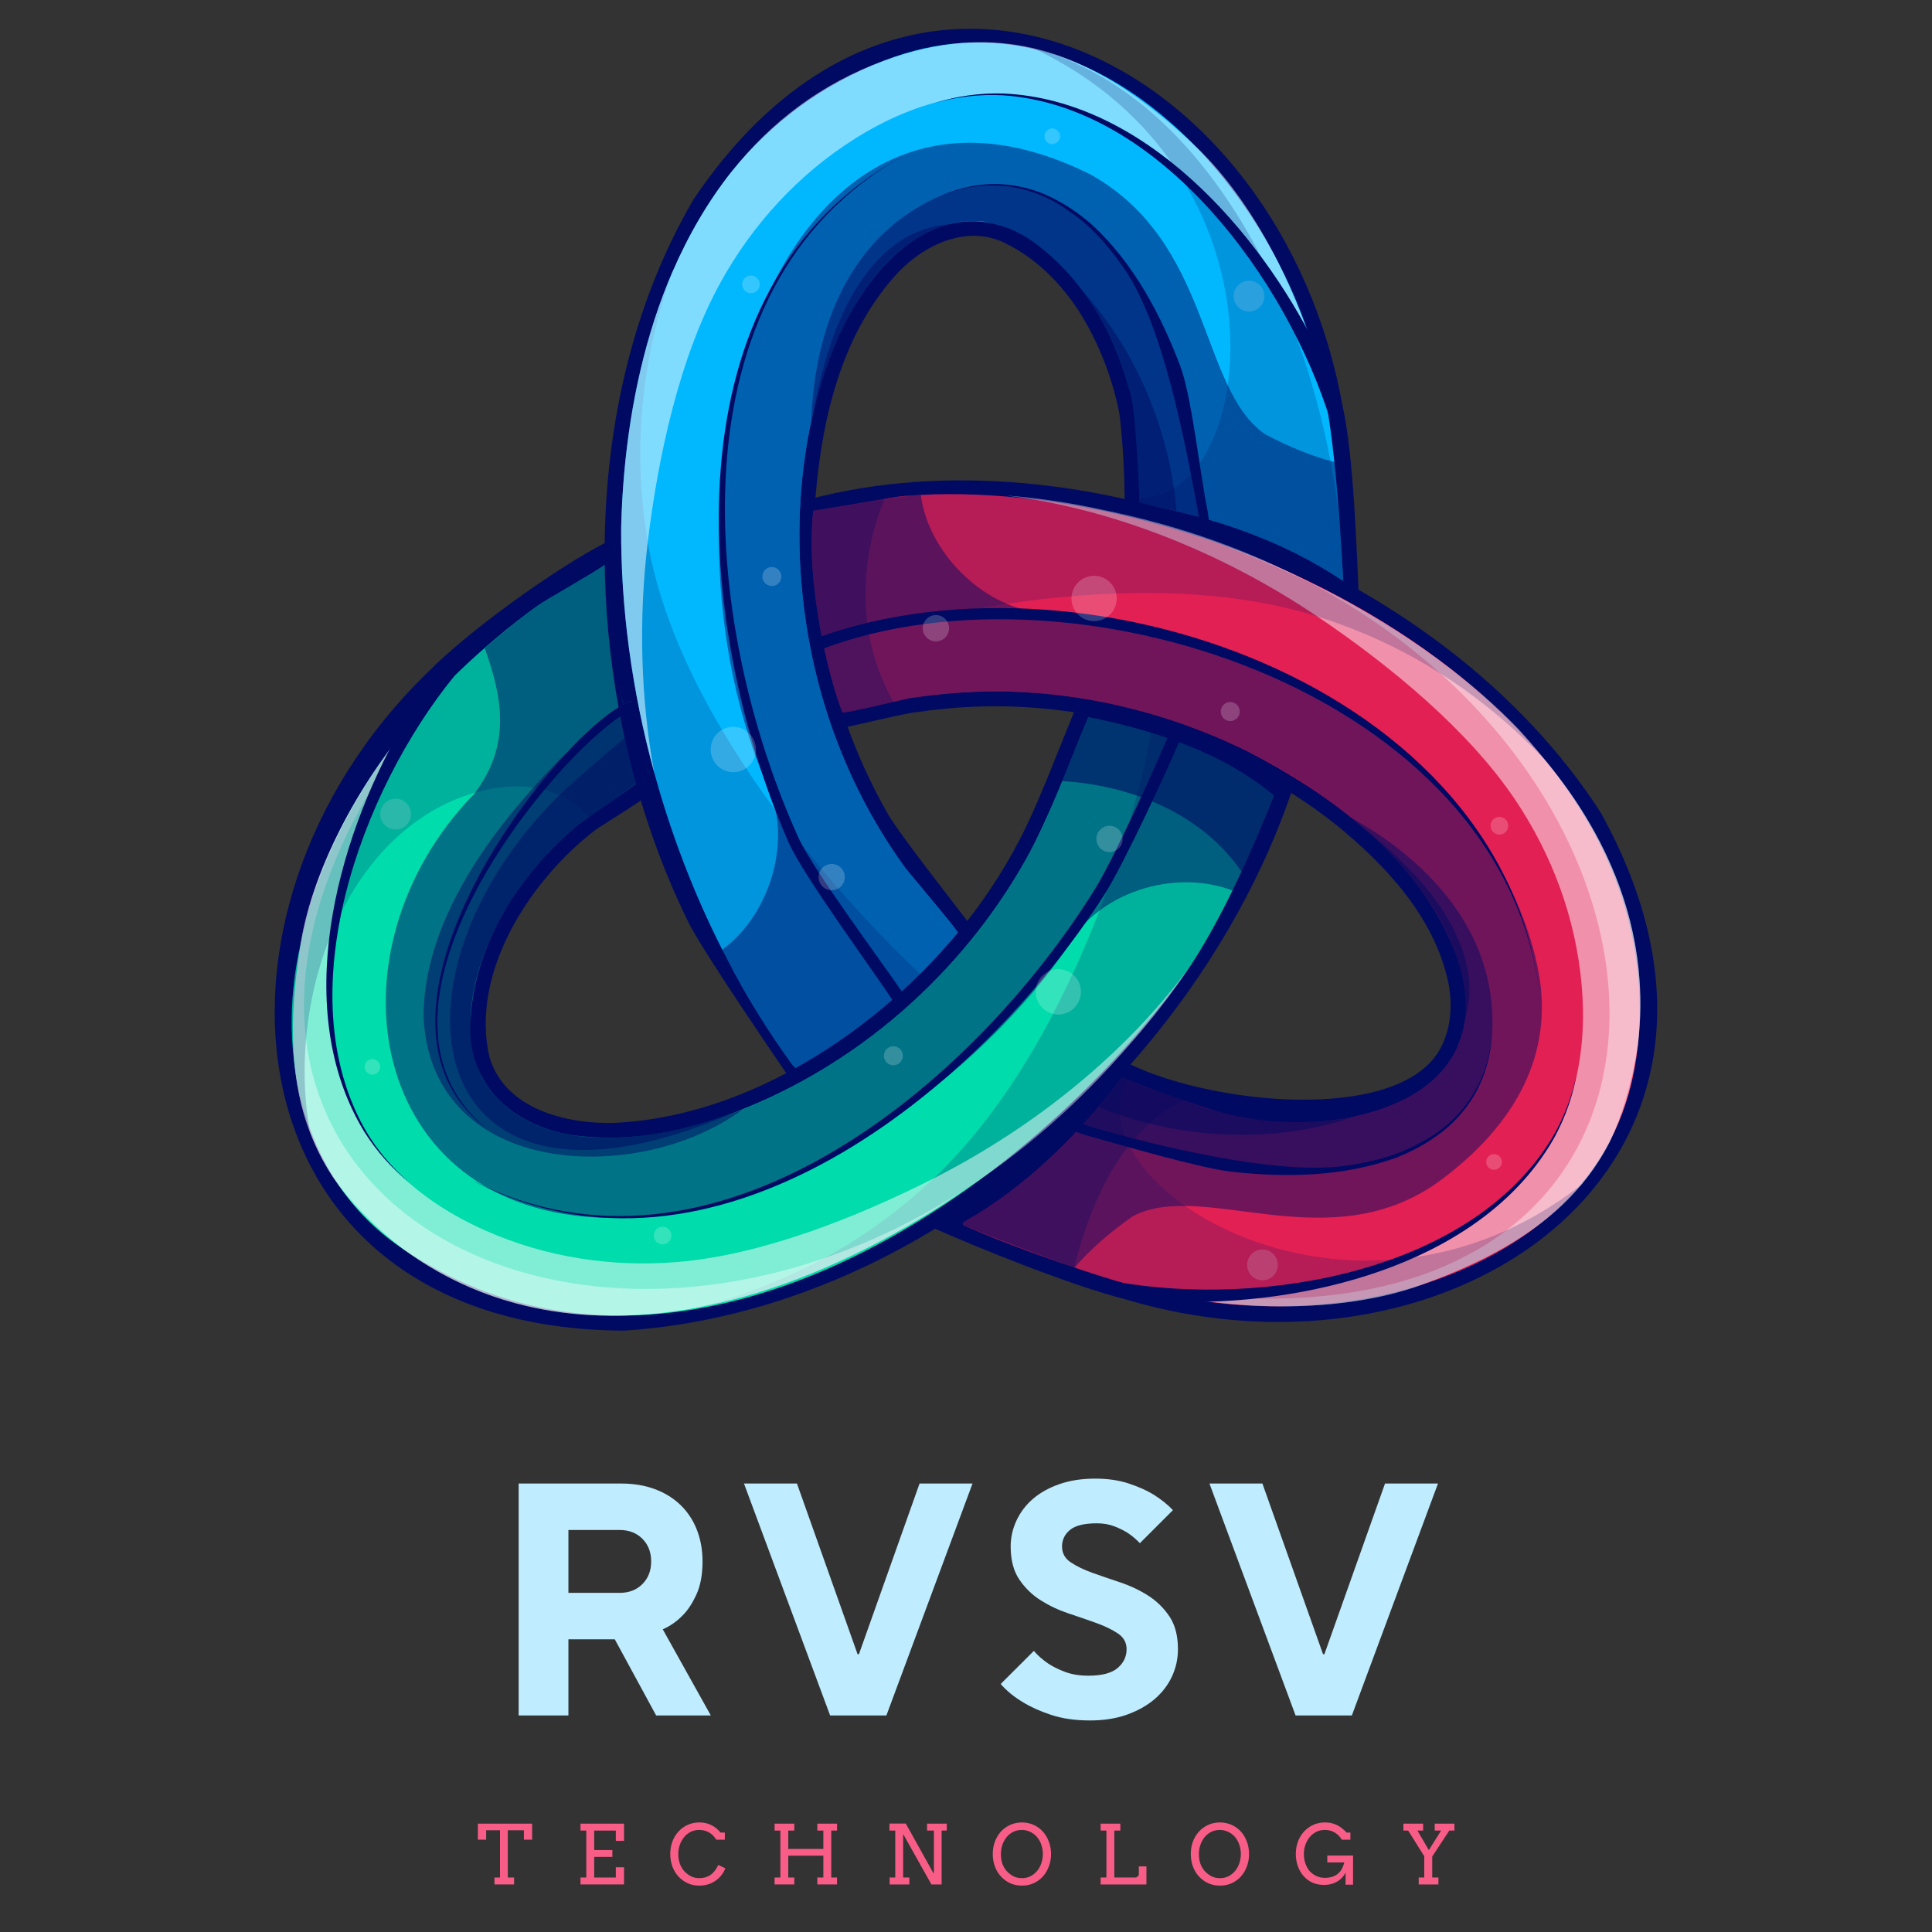 <svg xmlns="http://www.w3.org/2000/svg" xmlns:xlink="http://www.w3.org/1999/xlink" width="500" zoomAndPan="magnify" viewBox="0 0 375 375" height="500" preserveAspectRatio="xMidYMid meet" version="1.0"><rect x="0" y="0" width="375" height="375" fill="#333333" stroke="none"/><defs><g/><clipPath id="cdaa914e0f"><path d="M 117 5.586 L 264 5.586 L 264 209 L 117 209 Z M 117 5.586 " clip-rule="nonzero"/></clipPath><clipPath id="b870f236ab"><path d="M 155 93 L 321.699 93 L 321.699 257 L 155 257 Z M 155 93 " clip-rule="nonzero"/></clipPath><clipPath id="ec12529432"><path d="M 53.285 105 L 251 105 L 251 258.273 L 53.285 258.273 Z M 53.285 105 " clip-rule="nonzero"/></clipPath></defs><path fill="#ffffff" d="M 229.629 164.949 C 229.629 165.289 229.566 165.613 229.438 165.926 C 229.309 166.242 229.121 166.516 228.883 166.758 C 228.645 166.996 228.367 167.18 228.055 167.309 C 227.746 167.441 227.418 167.504 227.082 167.504 C 226.742 167.504 226.418 167.441 226.105 167.309 C 225.793 167.18 225.52 166.996 225.277 166.758 C 225.039 166.516 224.855 166.242 224.727 165.926 C 224.598 165.613 224.531 165.289 224.531 164.949 C 224.531 164.613 224.598 164.285 224.727 163.973 C 224.855 163.66 225.039 163.383 225.277 163.145 C 225.52 162.906 225.793 162.719 226.105 162.59 C 226.418 162.461 226.742 162.395 227.082 162.395 C 227.418 162.395 227.746 162.461 228.055 162.59 C 228.367 162.719 228.645 162.906 228.883 163.145 C 229.121 163.383 229.309 163.66 229.438 163.973 C 229.566 164.285 229.629 164.613 229.629 164.949 Z M 229.629 164.949 " fill-opacity="0.2" fill-rule="nonzero"/><path fill="#ffffff" d="M 215.879 192.07 C 215.879 192.359 215.848 192.648 215.793 192.93 C 215.738 193.215 215.652 193.488 215.543 193.758 C 215.434 194.023 215.297 194.277 215.137 194.516 C 214.977 194.758 214.793 194.98 214.59 195.184 C 214.387 195.391 214.164 195.57 213.926 195.73 C 213.684 195.895 213.43 196.027 213.164 196.141 C 212.898 196.25 212.625 196.332 212.34 196.391 C 212.059 196.445 211.773 196.473 211.484 196.473 C 211.195 196.473 210.91 196.445 210.625 196.391 C 210.344 196.332 210.07 196.25 209.801 196.141 C 209.535 196.027 209.281 195.895 209.043 195.73 C 208.801 195.57 208.582 195.391 208.375 195.184 C 208.172 194.98 207.992 194.758 207.832 194.516 C 207.672 194.277 207.535 194.023 207.426 193.758 C 207.312 193.488 207.23 193.215 207.176 192.93 C 207.117 192.648 207.09 192.359 207.09 192.07 C 207.09 191.781 207.117 191.496 207.176 191.211 C 207.23 190.93 207.312 190.652 207.426 190.387 C 207.535 190.121 207.672 189.867 207.832 189.625 C 207.992 189.383 208.172 189.164 208.375 188.957 C 208.582 188.754 208.801 188.57 209.043 188.41 C 209.281 188.25 209.535 188.113 209.801 188.004 C 210.07 187.895 210.344 187.809 210.625 187.754 C 210.91 187.695 211.195 187.668 211.484 187.668 C 211.773 187.668 212.059 187.695 212.34 187.754 C 212.625 187.809 212.898 187.895 213.164 188.004 C 213.43 188.113 213.684 188.25 213.926 188.41 C 214.164 188.57 214.387 188.754 214.59 188.957 C 214.793 189.164 214.977 189.383 215.137 189.625 C 215.297 189.867 215.434 190.121 215.543 190.387 C 215.652 190.652 215.738 190.93 215.793 191.211 C 215.848 191.496 215.879 191.781 215.879 192.07 Z M 215.879 192.07 " fill-opacity="0.2" fill-rule="nonzero"/><path fill="#ffffff" d="M 179.496 197.906 C 179.496 198.152 179.449 198.387 179.355 198.613 C 179.262 198.84 179.129 199.039 178.957 199.211 C 178.785 199.387 178.582 199.52 178.359 199.613 C 178.133 199.707 177.895 199.754 177.652 199.754 C 177.406 199.754 177.172 199.707 176.945 199.613 C 176.719 199.52 176.52 199.387 176.348 199.211 C 176.176 199.039 176.039 198.84 175.949 198.613 C 175.855 198.387 175.809 198.152 175.809 197.906 C 175.809 197.66 175.855 197.426 175.949 197.199 C 176.039 196.973 176.176 196.773 176.348 196.598 C 176.52 196.426 176.719 196.293 176.945 196.199 C 177.172 196.105 177.406 196.059 177.652 196.059 C 177.895 196.059 178.133 196.105 178.359 196.199 C 178.582 196.293 178.785 196.426 178.957 196.598 C 179.129 196.773 179.262 196.973 179.355 197.199 C 179.449 197.426 179.496 197.66 179.496 197.906 Z M 179.496 197.906 " fill-opacity="0.2" fill-rule="nonzero"/><path fill="#ffffff" d="M 79.609 179.984 C 79.609 180.188 79.57 180.379 79.492 180.566 C 79.418 180.754 79.309 180.918 79.164 181.059 C 79.023 181.203 78.859 181.312 78.672 181.391 C 78.488 181.465 78.293 181.504 78.094 181.504 C 77.891 181.504 77.699 181.465 77.512 181.391 C 77.328 181.312 77.164 181.203 77.02 181.059 C 76.879 180.918 76.77 180.754 76.691 180.566 C 76.613 180.379 76.578 180.188 76.578 179.984 C 76.578 179.785 76.613 179.59 76.691 179.402 C 76.77 179.219 76.879 179.055 77.02 178.91 C 77.164 178.77 77.328 178.66 77.512 178.582 C 77.699 178.504 77.891 178.465 78.094 178.465 C 78.293 178.465 78.488 178.504 78.672 178.582 C 78.859 178.66 79.023 178.77 79.164 178.91 C 79.309 179.055 79.418 179.219 79.492 179.402 C 79.57 179.59 79.609 179.785 79.609 179.984 Z M 79.609 179.984 " fill-opacity="0.2" fill-rule="nonzero"/><path fill="#ffffff" d="M 128.574 223.242 C 128.574 223.473 128.531 223.691 128.445 223.902 C 128.359 224.109 128.234 224.297 128.074 224.457 C 127.914 224.617 127.727 224.742 127.516 224.832 C 127.309 224.918 127.09 224.961 126.859 224.961 C 126.633 224.961 126.414 224.918 126.207 224.832 C 125.996 224.742 125.809 224.617 125.648 224.457 C 125.488 224.297 125.363 224.109 125.277 223.902 C 125.191 223.691 125.148 223.473 125.148 223.242 C 125.148 223.016 125.191 222.797 125.277 222.586 C 125.363 222.375 125.488 222.191 125.648 222.027 C 125.809 221.867 125.996 221.742 126.207 221.656 C 126.414 221.57 126.633 221.527 126.859 221.527 C 127.09 221.527 127.309 221.57 127.516 221.656 C 127.727 221.742 127.914 221.867 128.074 222.027 C 128.234 222.191 128.359 222.375 128.445 222.586 C 128.531 222.797 128.574 223.016 128.574 223.242 Z M 128.574 223.242 " fill-opacity="0.2" fill-rule="nonzero"/><path fill="#ffffff" d="M 82.18 226.742 C 82.18 227.18 82.094 227.602 81.926 228.008 C 81.762 228.41 81.523 228.77 81.215 229.078 C 80.902 229.387 80.547 229.625 80.145 229.793 C 79.738 229.961 79.32 230.047 78.883 230.047 C 78.445 230.047 78.023 229.961 77.621 229.793 C 77.219 229.625 76.859 229.387 76.551 229.078 C 76.242 228.77 76.004 228.41 75.836 228.008 C 75.672 227.602 75.586 227.18 75.586 226.742 C 75.586 226.305 75.672 225.883 75.836 225.477 C 76.004 225.074 76.242 224.715 76.551 224.406 C 76.859 224.098 77.219 223.859 77.621 223.691 C 78.023 223.523 78.445 223.441 78.883 223.441 C 79.32 223.441 79.738 223.523 80.145 223.691 C 80.547 223.859 80.902 224.098 81.215 224.406 C 81.523 224.715 81.762 225.074 81.926 225.477 C 82.094 225.883 82.18 226.305 82.18 226.742 Z M 82.18 226.742 " fill-opacity="0.2" fill-rule="nonzero"/><path fill="#ffffff" d="M 95.184 132.789 C 95.184 133.184 95.109 133.566 94.957 133.934 C 94.805 134.301 94.59 134.625 94.309 134.906 C 94.027 135.188 93.707 135.402 93.34 135.555 C 92.973 135.707 92.594 135.781 92.195 135.781 C 91.801 135.781 91.418 135.707 91.055 135.555 C 90.688 135.402 90.363 135.188 90.082 134.906 C 89.805 134.625 89.586 134.301 89.438 133.934 C 89.285 133.566 89.207 133.184 89.207 132.789 C 89.207 132.391 89.285 132.008 89.438 131.641 C 89.586 131.277 89.805 130.953 90.082 130.672 C 90.363 130.391 90.688 130.176 91.055 130.023 C 91.418 129.871 91.801 129.793 92.195 129.793 C 92.594 129.793 92.973 129.871 93.34 130.023 C 93.707 130.176 94.027 130.391 94.309 130.672 C 94.59 130.953 94.805 131.277 94.957 131.641 C 95.109 132.008 95.184 132.391 95.184 132.789 Z M 95.184 132.789 " fill-opacity="0.2" fill-rule="nonzero"/><path fill="#ffffff" d="M 159.922 176.645 C 159.922 176.984 159.859 177.309 159.73 177.621 C 159.602 177.934 159.418 178.211 159.176 178.453 C 158.938 178.691 158.664 178.875 158.352 179.004 C 158.039 179.133 157.711 179.199 157.375 179.199 C 157.035 179.199 156.711 179.133 156.398 179.004 C 156.086 178.875 155.812 178.691 155.574 178.453 C 155.332 178.211 155.148 177.934 155.02 177.621 C 154.891 177.309 154.824 176.984 154.824 176.645 C 154.824 176.305 154.891 175.98 155.02 175.668 C 155.148 175.355 155.332 175.078 155.574 174.84 C 155.812 174.598 156.086 174.414 156.398 174.285 C 156.711 174.156 157.035 174.09 157.375 174.09 C 157.711 174.09 158.039 174.156 158.352 174.285 C 158.664 174.414 158.938 174.598 159.176 174.84 C 159.418 175.078 159.602 175.355 159.73 175.668 C 159.859 175.98 159.922 176.305 159.922 176.645 Z M 159.922 176.645 " fill-opacity="0.2" fill-rule="nonzero"/><path fill="#ffffff" d="M 140.219 141.551 C 140.219 141.84 140.191 142.125 140.133 142.406 C 140.078 142.691 139.992 142.969 139.883 143.234 C 139.773 143.5 139.637 143.754 139.477 143.996 C 139.316 144.234 139.137 144.457 138.93 144.664 C 138.727 144.867 138.504 145.051 138.266 145.211 C 138.023 145.371 137.773 145.508 137.504 145.617 C 137.238 145.727 136.965 145.812 136.68 145.867 C 136.398 145.926 136.113 145.953 135.824 145.953 C 135.535 145.953 135.25 145.926 134.969 145.867 C 134.684 145.812 134.41 145.727 134.145 145.617 C 133.875 145.508 133.621 145.371 133.383 145.211 C 133.145 145.051 132.922 144.867 132.719 144.664 C 132.512 144.457 132.332 144.234 132.172 143.996 C 132.012 143.754 131.875 143.5 131.766 143.234 C 131.656 142.969 131.57 142.691 131.516 142.406 C 131.457 142.125 131.43 141.84 131.43 141.551 C 131.43 141.262 131.457 140.973 131.516 140.691 C 131.57 140.406 131.656 140.133 131.766 139.863 C 131.875 139.598 132.012 139.344 132.172 139.102 C 132.332 138.863 132.512 138.641 132.719 138.438 C 132.922 138.23 133.145 138.051 133.383 137.887 C 133.621 137.727 133.875 137.594 134.145 137.48 C 134.41 137.371 134.684 137.289 134.969 137.23 C 135.25 137.176 135.535 137.145 135.824 137.145 C 136.113 137.145 136.398 137.176 136.68 137.23 C 136.965 137.289 137.238 137.371 137.504 137.48 C 137.773 137.594 138.023 137.727 138.266 137.887 C 138.504 138.051 138.727 138.23 138.93 138.438 C 139.137 138.641 139.316 138.863 139.477 139.102 C 139.637 139.344 139.773 139.598 139.883 139.863 C 139.992 140.133 140.078 140.406 140.133 140.691 C 140.191 140.973 140.219 141.262 140.219 141.551 Z M 140.219 141.551 " fill-opacity="0.2" fill-rule="nonzero"/><path fill="#ffffff" d="M 148.082 96.242 C 148.082 96.488 148.035 96.727 147.941 96.953 C 147.848 97.18 147.715 97.379 147.543 97.551 C 147.371 97.727 147.172 97.859 146.945 97.953 C 146.719 98.047 146.484 98.094 146.238 98.094 C 145.992 98.094 145.758 98.047 145.531 97.953 C 145.305 97.859 145.105 97.727 144.934 97.551 C 144.762 97.379 144.629 97.18 144.535 96.953 C 144.441 96.727 144.395 96.488 144.395 96.242 C 144.395 96 144.441 95.762 144.535 95.535 C 144.629 95.309 144.762 95.109 144.934 94.938 C 145.105 94.762 145.305 94.629 145.531 94.535 C 145.758 94.441 145.992 94.395 146.238 94.395 C 146.484 94.395 146.719 94.441 146.945 94.535 C 147.172 94.629 147.371 94.762 147.543 94.938 C 147.715 95.109 147.848 95.309 147.941 95.535 C 148.035 95.762 148.082 96 148.082 96.242 Z M 148.082 96.242 " fill-opacity="0.2" fill-rule="nonzero"/><path fill="#ffffff" d="M 193.82 30.402 C 193.82 30.602 193.781 30.797 193.707 30.98 C 193.629 31.168 193.52 31.332 193.375 31.477 C 193.234 31.617 193.07 31.727 192.883 31.805 C 192.699 31.883 192.504 31.922 192.305 31.922 C 192.102 31.922 191.91 31.883 191.723 31.805 C 191.539 31.727 191.375 31.617 191.23 31.477 C 191.09 31.332 190.98 31.168 190.902 30.98 C 190.828 30.797 190.789 30.602 190.789 30.402 C 190.789 30.199 190.828 30.004 190.902 29.82 C 190.98 29.633 191.09 29.469 191.23 29.328 C 191.375 29.184 191.539 29.074 191.723 28.996 C 191.91 28.918 192.102 28.883 192.305 28.883 C 192.504 28.883 192.699 28.918 192.883 28.996 C 193.07 29.074 193.234 29.184 193.375 29.328 C 193.52 29.469 193.629 29.633 193.707 29.82 C 193.781 30.004 193.82 30.199 193.82 30.402 Z M 193.82 30.402 " fill-opacity="0.2" fill-rule="nonzero"/><path fill="#ffffff" d="M 139.742 57.359 C 139.742 57.59 139.699 57.809 139.613 58.02 C 139.527 58.23 139.402 58.414 139.242 58.574 C 139.082 58.738 138.895 58.859 138.684 58.949 C 138.477 59.035 138.258 59.078 138.031 59.078 C 137.801 59.078 137.582 59.035 137.375 58.949 C 137.164 58.859 136.977 58.738 136.816 58.574 C 136.656 58.414 136.531 58.23 136.445 58.02 C 136.359 57.809 136.316 57.59 136.316 57.359 C 136.316 57.133 136.359 56.914 136.445 56.703 C 136.531 56.492 136.656 56.309 136.816 56.145 C 136.977 55.984 137.164 55.859 137.375 55.773 C 137.582 55.688 137.801 55.645 138.031 55.645 C 138.258 55.645 138.477 55.688 138.684 55.773 C 138.895 55.859 139.082 55.984 139.242 56.145 C 139.402 56.309 139.527 56.492 139.613 56.703 C 139.699 56.914 139.742 57.133 139.742 57.359 Z M 139.742 57.359 " fill-opacity="0.2" fill-rule="nonzero"/><path fill="#ffffff" d="M 248.691 87.957 C 248.691 88.395 248.609 88.816 248.441 89.219 C 248.273 89.625 248.035 89.98 247.727 90.293 C 247.418 90.602 247.062 90.84 246.656 91.008 C 246.254 91.176 245.832 91.258 245.395 91.258 C 244.957 91.258 244.539 91.176 244.133 91.008 C 243.73 90.84 243.375 90.602 243.066 90.293 C 242.758 89.98 242.52 89.625 242.352 89.219 C 242.184 88.816 242.102 88.395 242.102 87.957 C 242.102 87.52 242.184 87.098 242.352 86.691 C 242.52 86.289 242.758 85.93 243.066 85.621 C 243.375 85.312 243.73 85.074 244.133 84.906 C 244.539 84.738 244.957 84.652 245.395 84.652 C 245.832 84.652 246.254 84.738 246.656 84.906 C 247.062 85.074 247.418 85.312 247.727 85.621 C 248.035 85.93 248.273 86.289 248.441 86.691 C 248.609 87.098 248.691 87.52 248.691 87.957 Z M 248.691 87.957 " fill-opacity="0.2" fill-rule="nonzero"/><path fill="#ffffff" d="M 237.977 55.191 C 237.977 55.59 237.898 55.973 237.746 56.336 C 237.598 56.703 237.379 57.027 237.102 57.309 C 236.82 57.59 236.496 57.805 236.129 57.957 C 235.766 58.109 235.383 58.188 234.988 58.188 C 234.59 58.188 234.211 58.109 233.844 57.957 C 233.477 57.805 233.156 57.59 232.875 57.309 C 232.594 57.027 232.379 56.703 232.227 56.336 C 232.074 55.973 232 55.59 232 55.191 C 232 54.797 232.074 54.414 232.227 54.047 C 232.379 53.68 232.594 53.355 232.875 53.074 C 233.156 52.793 233.477 52.578 233.844 52.426 C 234.211 52.273 234.59 52.199 234.988 52.199 C 235.383 52.199 235.766 52.273 236.129 52.426 C 236.496 52.578 236.82 52.793 237.102 53.074 C 237.379 53.355 237.598 53.68 237.746 54.047 C 237.898 54.414 237.977 54.797 237.977 55.191 Z M 237.977 55.191 " fill-opacity="0.2" fill-rule="nonzero"/><g clip-path="url(#cdaa914e0f)"><path fill="#000a63" d="M 134.574 38.762 C 177.766 -25.492 248.582 12.211 260.535 78.527 C 262.855 88.719 263.324 107.668 263.875 118.32 C 249.148 107.766 235.828 103.277 218.156 99.965 C 218.582 96.273 217.848 83.047 217.121 79.445 C 214.32 66.574 207.27 53.16 195.07 47.18 C 187.844 43.594 179.602 47.367 174.422 52.785 C 163.633 64.289 159.676 80.48 158.344 95.828 C 156.688 117.602 161.637 139.281 172.383 158.066 C 174.625 161.984 186.457 177.004 189.195 180.641 C 188.715 181.359 188.059 182.633 187.375 183.148 C 177.648 192.984 166.426 205.363 153.023 208.91 C 149.754 204.094 136.301 184.445 133.621 179.008 C 113.191 137.574 110.383 80.203 134.574 38.766 Z M 134.574 38.762 " fill-opacity="1" fill-rule="nonzero"/></g><path fill="#01b8fe" d="M 260.703 112.762 C 248.871 104.758 235.141 100.254 221.227 97.691 C 221.211 97.418 221.199 97.137 221.184 96.855 C 220.953 92.387 220.387 80.723 219.637 77.457 L 219.641 77.461 C 216.934 66.141 211.121 55.074 201.82 47.871 C 198.484 45.246 195.09 43.738 191.742 43.188 C 190.754 43.023 189.77 42.945 188.789 42.945 C 188.781 42.941 188.773 42.941 188.766 42.945 C 185.707 42.949 182.719 43.73 179.879 45.156 C 179.848 45.172 179.809 45.188 179.773 45.207 C 176.301 46.977 173.051 49.715 170.18 53.188 C 168.629 55.074 167.238 57.066 165.988 59.145 C 165.98 59.156 165.973 59.172 165.965 59.184 C 162.805 64.434 160.531 70.211 158.863 76.133 C 158.801 76.344 158.742 76.555 158.688 76.762 C 158.254 78.336 157.863 79.918 157.508 81.504 C 157.012 83.797 156.598 86.109 156.262 88.43 C 156.227 88.652 156.199 88.875 156.168 89.094 C 156.164 89.105 156.164 89.113 156.164 89.125 C 156.125 89.406 156.086 89.684 156.051 89.961 C 156 90.348 155.953 90.73 155.906 91.117 C 155.262 96.535 155.043 102.004 155.219 107.461 C 155.227 107.699 155.234 107.938 155.246 108.176 C 155.281 109.184 155.332 110.195 155.402 111.203 C 155.629 114.703 156.02 118.191 156.566 121.652 C 156.566 121.652 156.566 121.656 156.566 121.66 C 156.645 122.129 156.719 122.598 156.801 123.062 C 156.801 123.062 156.801 123.066 156.801 123.066 C 156.879 123.535 156.961 124.004 157.047 124.469 C 157.176 125.172 157.312 125.871 157.453 126.57 C 159.191 135.156 161.941 143.527 165.664 151.445 C 165.965 152.086 166.277 152.727 166.59 153.359 C 166.801 153.785 167.012 154.207 167.227 154.625 C 167.336 154.84 167.441 155.047 167.551 155.258 C 167.77 155.68 167.992 156.098 168.215 156.512 C 168.703 157.422 169.203 158.324 169.719 159.219 C 170.031 159.758 170.344 160.293 170.668 160.828 C 172.125 163.262 173.684 165.637 175.34 167.945 C 175.457 168.164 177.367 170.461 179.516 173.051 C 179.633 173.191 179.75 173.332 179.867 173.477 C 181.746 175.738 183.738 178.145 184.848 179.543 C 184.859 179.559 184.871 179.574 184.883 179.586 C 185.383 180.223 185.695 180.641 185.723 180.73 C 185.715 180.742 186.902 181.891 186.898 181.898 C 183.891 184.773 181.84 188.367 178.691 191.078 C 175.84 193.562 170.109 196.332 166.586 200.43 C 162.105 205.648 157.625 209.898 154.516 207.391 C 154.211 207.145 153.918 206.832 153.641 206.449 C 153.637 206.449 153.637 206.445 153.637 206.445 C 150.18 201.68 146.98 196.684 144.039 191.512 C 143.613 190.762 143.195 190.008 142.781 189.254 C 142.633 188.984 142.488 188.711 142.34 188.441 C 142.34 188.438 142.34 188.438 142.336 188.434 C 141.602 187.082 140.887 185.715 140.188 184.332 C 134.652 173.41 130.234 161.832 127.004 150.031 C 122.668 134.195 120.465 117.953 120.566 102.352 L 120.566 102.328 C 120.914 88.457 122.949 74.645 127.039 62.016 C 128.098 58.734 129.301 55.535 130.645 52.438 C 130.598 52.562 130.555 52.684 130.512 52.809 C 133.59 45.688 137.414 39.082 142.062 33.238 C 142.062 33.23 142.07 33.227 142.074 33.223 C 149.734 23.828 159.523 16.426 171.559 11.789 C 171.617 11.766 171.676 11.742 171.734 11.723 C 176.785 9.754 181.773 8.668 186.652 8.348 C 194.898 7.809 202.836 9.457 210.227 12.738 C 218.055 16.207 225.277 21.508 231.617 27.969 C 238.164 34.645 243.766 42.559 248.129 50.984 C 248.137 50.992 248.141 51.004 248.145 51.016 C 251.418 57.34 253.992 63.953 255.734 70.547 C 255.992 71.52 256.23 72.492 256.449 73.461 C 256.727 74.559 256.988 75.773 257.238 77.086 C 257.934 80.742 258.516 85.125 259 89.66 C 259.82 97.336 260.352 105.453 260.633 111.254 L 260.633 111.27 C 260.656 111.711 260.676 112.137 260.695 112.547 C 260.699 112.621 260.699 112.691 260.703 112.762 Z M 260.703 112.762 " fill-opacity="1" fill-rule="nonzero"/><path fill="#000a63" d="M 179.812 190.152 C 178.945 190.898 175.879 192.223 174.992 192.949 C 174.734 193.156 175.129 194.504 174.871 194.711 C 174.863 194.719 174.25 194.77 174.242 194.773 C 168.09 199.254 161.645 205.051 154.391 207.371 C 150.52 204.797 147.801 197.414 144.043 191.508 C 141.941 188.207 140.203 185.445 139.742 184.629 C 137.105 179.969 134.672 174.996 132.453 170.102 C 132.438 170.066 132.43 170.035 132.418 170.004 C 132.406 169.973 132.395 169.945 132.387 169.914 C 132.379 169.898 132.371 169.879 132.367 169.863 C 132.355 169.836 132.348 169.809 132.34 169.789 C 132.336 169.781 132.332 169.773 132.332 169.766 C 132.332 169.758 132.328 169.754 132.328 169.754 C 132.324 169.746 132.32 169.734 132.316 169.727 C 130.043 163.5 128.27 156.883 127.004 150.027 C 122.668 134.191 120.469 117.953 120.57 102.352 L 120.57 102.324 C 120.918 88.457 122.949 74.645 127.039 62.012 C 128.102 58.73 129.301 55.535 130.645 52.438 C 130.602 52.559 130.559 52.684 130.512 52.809 C 123.75 71.832 123.062 89.488 125.734 105.199 C 132.609 145.594 174.41 185.344 179.812 190.152 Z M 179.812 190.152 " fill-opacity="0.2" fill-rule="nonzero"/><path fill="#ffffff" d="M 257.496 77.863 C 257.41 77.605 257.324 77.348 257.238 77.086 C 248.504 51.363 213.02 -2.801 165.824 26.992 C 154.918 33.875 146.066 43.559 139.832 54.859 C 132.023 69.016 127.781 88.188 125.73 105.199 C 123.918 120.266 124.352 135.668 127.004 150.031 C 122.668 134.195 120.465 117.953 120.566 102.352 L 120.566 102.328 C 120.914 88.457 122.949 74.645 127.039 62.016 C 128.066 58.867 129.227 55.793 130.512 52.809 C 133.59 45.688 137.414 39.082 142.062 33.238 C 142.062 33.23 142.07 33.227 142.074 33.223 C 149.637 23.707 159.379 16.211 171.598 11.77 C 171.645 11.754 171.691 11.738 171.734 11.723 C 176.98 9.828 181.93 8.73 186.652 8.348 C 195.105 7.668 202.832 9.285 210.227 12.738 C 217.555 16.16 224.555 21.387 231.617 27.969 C 231.715 28.059 231.812 28.148 231.906 28.242 C 238.195 34.137 243.734 42.219 248.129 50.984 C 248.137 50.992 248.141 51.004 248.145 51.016 C 251.324 57.359 253.906 64.062 255.734 70.547 C 256.434 73.027 257.023 75.477 257.496 77.863 Z M 257.496 77.863 " fill-opacity="0.5" fill-rule="nonzero"/><path fill="#000a63" d="M 221.227 97.691 C 221.211 97.418 221.199 97.137 221.184 96.855 C 220.137 79.582 209.762 47.566 191.742 43.188 C 191.391 43.102 191.031 43.027 190.676 42.961 C 190.035 42.93 189.41 42.926 188.789 42.945 C 188.781 42.941 188.773 42.941 188.766 42.945 C 185.543 43.047 182.586 43.836 179.879 45.156 C 179.848 45.172 179.809 45.188 179.773 45.207 C 174.105 48.004 169.543 53.129 165.988 59.145 C 165.98 59.156 165.973 59.172 165.965 59.184 C 162.844 64.473 160.5 70.449 158.863 76.133 C 158.801 76.344 158.742 76.555 158.688 76.762 C 157.844 79.77 157.203 82.684 156.75 85.359 C 156.57 86.379 156.406 87.406 156.262 88.43 C 156.227 88.652 156.195 88.875 156.168 89.094 C 156.164 89.105 156.164 89.113 156.164 89.125 C 156.125 89.406 156.086 89.684 156.051 89.961 C 156 90.348 155.953 90.73 155.906 91.117 C 155.27 96.539 155.043 102.004 155.219 107.461 C 155.227 107.699 155.234 107.938 155.246 108.176 C 155.281 109.184 155.332 110.195 155.402 111.203 C 155.629 114.703 156.02 118.191 156.566 121.652 C 156.566 121.652 156.566 121.656 156.566 121.66 C 156.641 122.129 156.719 122.598 156.801 123.062 C 156.801 123.062 156.801 123.066 156.801 123.066 C 156.879 123.535 156.961 124.004 157.047 124.469 C 157.176 125.172 157.312 125.871 157.453 126.57 C 159.191 135.156 161.941 143.527 165.664 151.445 C 165.965 152.086 166.273 152.727 166.59 153.359 C 166.801 153.785 167.012 154.207 167.227 154.625 C 167.336 154.84 167.441 155.047 167.551 155.258 C 167.77 155.676 167.992 156.098 168.215 156.512 C 168.703 157.422 169.203 158.324 169.719 159.219 C 170.031 159.758 170.344 160.293 170.668 160.828 C 172.125 163.262 173.684 165.637 175.34 167.945 C 175.496 168.156 177.387 170.461 179.516 173.051 C 179.633 173.191 179.75 173.332 179.867 173.477 C 181.734 175.746 183.719 178.16 184.848 179.543 C 184.859 179.559 184.871 179.574 184.883 179.586 C 185.383 180.199 185.707 180.602 185.762 180.688 C 185.75 180.703 185.738 180.719 185.723 180.73 C 185.715 180.738 185.707 180.746 185.699 180.758 C 185.609 180.852 186.52 180.91 186.418 181.008 C 186.988 183.773 177.078 194.645 166.586 200.43 C 162.363 202.758 158.91 206.043 154.516 207.391 C 154.211 207.145 153.918 206.832 153.641 206.449 C 153.637 206.449 153.637 206.445 153.637 206.445 C 150.18 201.68 146.98 196.684 144.039 191.512 C 143.613 190.762 143.195 190.008 142.781 189.254 C 142.648 188.977 142.5 188.703 142.34 188.441 C 142.34 188.438 142.34 188.438 142.336 188.434 C 141.559 187.145 140.516 185.98 139.762 184.637 C 139.902 184.539 140.047 184.438 140.188 184.332 C 149.156 177.805 153.41 164.172 149.66 154.141 C 123.562 96.836 149.266 2.727 211.695 33.879 C 235.305 47.098 232.719 75.273 245.477 84.234 C 249.34 86.305 254.434 88.562 259 89.66 C 259.176 89.703 259.348 89.742 259.52 89.781 C 260.074 93.91 260.391 105.688 260.633 111.254 L 260.633 111.27 C 260.652 111.742 260.676 112.172 260.695 112.547 C 260.699 112.625 260.703 112.699 260.707 112.77 C 248.879 104.762 235.148 100.266 221.227 97.691 Z M 221.227 97.691 " fill-opacity="0.5" fill-rule="nonzero"/><path fill="#000a63" d="M 175.18 30.367 C 129.508 55.992 136.355 121.539 154.996 162.629 C 157.883 168.953 171.602 187.312 175.461 193.059 L 173.746 194.875 C 169.879 188.938 155.891 169.957 153.055 163.5 C 134.867 121.848 128.812 55.551 175.18 30.371 Z M 175.18 30.367 " fill-opacity="1" fill-rule="nonzero"/><path fill="#000a63" d="M 233.781 100.48 C 233.805 100.742 233.809 100.582 233.797 100.594 C 233.328 100.641 232.914 100.375 232.492 100.254 C 231.582 99.988 230.668 99.773 229.77 99.543 C 229.281 99.422 228.832 99.32 228.363 99.207 C 228.203 99.172 228.043 99.133 227.906 99.102 C 227.348 98.977 226.695 98.828 226.172 98.715 C 224.965 98.453 223.789 98.207 222.621 97.973 C 222.305 97.906 222.051 97.859 221.797 97.809 C 221.547 97.758 221.453 97.742 221.227 97.691 C 221.234 97.621 221.219 97.484 221.215 97.422 C 221.211 97.359 221.207 97.34 221.203 97.301 C 221.113 95.949 220.883 94.59 220.715 93.25 C 220.488 91.402 220.258 89.555 220.035 87.707 C 219.965 87.152 219.766 86.629 219.66 86.074 C 219.488 85.203 219.348 84.328 219.238 83.445 C 219.016 81.688 218.914 79.91 218.938 78.133 C 218.945 77.551 218.965 76.965 219 76.379 C 219.031 75.836 219.07 75.281 218.961 74.746 C 218.906 74.48 218.777 74.258 218.695 74.004 C 218.602 73.723 218.543 73.422 218.453 73.137 C 218.34 72.781 218.23 72.43 218.113 72.082 C 218 71.734 217.883 71.387 217.758 71.043 C 217.637 70.703 217.516 70.359 217.391 70.02 C 217.137 69.352 216.875 68.68 216.605 68.023 C 216.469 67.691 216.332 67.367 216.191 67.047 C 215.91 66.406 215.617 65.766 215.316 65.145 C 215.02 64.52 214.711 63.906 214.395 63.301 C 214.234 63 214.074 62.699 213.914 62.41 C 213.27 61.246 212.59 60.113 211.883 58.996 C 211.703 58.719 211.527 58.453 211.344 58.188 C 211.168 57.918 210.984 57.652 210.801 57.395 C 210.438 56.879 210.066 56.367 209.688 55.867 C 209.523 55.648 209.352 55.426 209.188 55.219 C 208.887 54.836 208.559 54.434 208.254 54.074 C 207.953 53.715 207.664 53.379 207.371 53.047 C 207.195 52.844 207 52.629 206.844 52.461 C 206.691 52.297 206.539 52.133 206.426 52.016 C 206.312 51.895 206.25 51.832 206.168 51.746 C 205.457 51.02 204.746 50.336 204 49.66 C 203.895 49.562 203.793 49.473 203.688 49.383 C 203.477 49.199 203.27 49.02 203.055 48.844 C 202.949 48.754 202.84 48.668 202.738 48.582 C 202.629 48.496 202.523 48.406 202.418 48.328 C 202.223 48.18 202.016 48.012 201.82 47.871 C 200.113 46.652 198.355 45.578 196.477 44.648 C 196.387 44.605 196.297 44.57 196.211 44.531 C 195.746 44.332 195.281 44.145 194.812 43.969 C 194.625 43.898 194.441 43.836 194.258 43.773 C 193.801 43.625 193.352 43.492 192.891 43.371 C 192.684 43.32 192.492 43.273 192.281 43.227 C 192.074 43.184 191.844 43.137 191.629 43.102 C 191.32 43.051 190.992 42.988 190.68 42.961 C 189.266 42.832 187.883 42.852 186.48 43.02 C 186.305 43.039 186.129 43.078 185.961 43.109 C 185.797 43.137 185.594 43.18 185.457 43.207 C 185.32 43.234 185.18 43.266 185.082 43.289 C 184.988 43.312 184.949 43.32 184.891 43.336 C 184.68 43.387 184.473 43.438 184.281 43.488 C 184.184 43.516 184.059 43.551 183.988 43.566 C 183.922 43.586 183.906 43.59 183.871 43.602 C 183.711 43.648 183.57 43.691 183.418 43.742 C 183.383 43.75 183.359 43.758 183.328 43.77 C 183.027 43.867 182.727 43.969 182.43 44.078 C 182.266 44.137 182.102 44.199 181.938 44.266 C 181.773 44.328 181.598 44.398 181.438 44.469 C 181.273 44.535 181.125 44.602 180.961 44.672 C 180.801 44.738 180.641 44.812 180.48 44.891 C 180.172 45.035 179.867 45.184 179.566 45.336 C 179.551 45.348 179.535 45.355 179.52 45.363 C 179.363 45.445 179.199 45.531 179.047 45.617 C 178.898 45.703 178.754 45.781 178.605 45.867 C 177.645 46.449 176.719 47.066 175.816 47.738 C 175.68 47.844 175.543 47.953 175.402 48.062 C 175.262 48.172 175.133 48.277 174.988 48.398 C 174.84 48.52 174.652 48.676 174.504 48.801 C 174.355 48.926 174.234 49.031 174.09 49.156 C 173.945 49.281 173.805 49.406 173.66 49.539 C 173.227 49.934 172.805 50.336 172.391 50.754 C 172.25 50.891 172.113 51.035 171.977 51.18 C 171.457 51.73 170.953 52.293 170.457 52.867 C 170.367 52.973 170.277 53.074 170.188 53.191 C 169.25 54.344 168.355 55.531 167.508 56.754 C 167.414 56.891 167.316 57.035 167.227 57.172 C 166.945 57.598 166.672 58.031 166.402 58.465 C 166.309 58.609 166.219 58.758 166.129 58.91 C 166.039 59.055 165.953 59.203 165.863 59.355 C 165.688 59.656 165.512 59.957 165.34 60.266 C 165.082 60.719 164.828 61.184 164.582 61.645 C 164.578 61.656 164.57 61.668 164.562 61.68 C 164.398 61.988 164.234 62.301 164.074 62.613 C 163.914 62.926 163.758 63.234 163.602 63.547 C 163.598 63.559 163.59 63.57 163.586 63.586 C 163.426 63.91 163.262 64.246 163.109 64.574 C 162.953 64.906 162.797 65.258 162.652 65.586 C 162.508 65.914 162.371 66.227 162.234 66.551 C 162.047 66.988 161.867 67.43 161.688 67.867 C 161.574 68.152 161.453 68.453 161.344 68.734 C 161.234 69.016 161.117 69.316 161.016 69.578 C 160.914 69.844 160.844 70.047 160.746 70.297 C 160.734 70.328 160.727 70.352 160.719 70.379 C 160.562 70.809 160.422 71.199 160.273 71.641 C 160.125 72.082 159.969 72.543 159.82 73.004 C 159.527 73.922 159.242 74.855 158.969 75.789 C 158.84 76.234 158.711 76.699 158.586 77.152 C 158.574 77.191 158.562 77.23 158.555 77.27 C 158.43 77.73 158.309 78.184 158.191 78.652 C 157.957 79.598 157.734 80.555 157.523 81.512 C 157.516 81.543 157.508 81.57 157.5 81.613 C 157.496 81.66 157.52 81.777 157.461 81.801 C 157.406 81.824 157.695 81.789 157.457 81.812 C 158.098 63.641 164.859 45.379 183.133 37.742 C 189.398 35.121 200.102 34.715 206.641 40.051 C 209.902 42.715 213.371 44.785 216.895 49.449 C 225.266 60.523 230.746 84.727 233.375 98.73 C 233.445 99.098 233.773 100.223 233.793 100.484 Z M 233.781 100.48 " fill-opacity="0.5" fill-rule="nonzero"/><path fill="#000a63" d="M 182.254 38.172 C 193.152 33.246 203.434 36.074 212.145 43.781 C 220.066 51.195 225.301 61.043 229.109 71.098 C 231.316 77.012 233.012 92.453 234.293 98.637 C 234.473 99.562 234.566 100.48 234.688 101.336 L 232.836 101.594 C 232.715 100.676 232.637 99.809 232.48 98.98 C 230.023 85.934 225.879 63.578 218.438 52.488 C 215.449 48.098 211.969 43.965 207.516 41 C 199.996 35.512 190.801 34.465 182.254 38.176 Z M 182.254 38.172 " fill-opacity="1" fill-rule="nonzero"/><path fill="#000a63" d="M 228.359 99.211 C 227.246 98.938 227.266 98.953 226.207 98.723 C 224.441 98.34 222.93 98.043 221.203 97.684 C 221.406 97.68 221.062 97.406 221.062 97.355 C 220.543 82.246 209.469 48.555 191.738 43.961 C 188.688 43.172 186.012 44.172 183.008 45.133 C 171.055 48.961 166.312 59.406 160.887 70.633 C 159.473 73.551 158.543 78.59 157.445 81.801 C 157.426 81.855 157.59 81.785 157.547 81.805 C 169.293 11.641 224.359 50.16 228.359 99.207 Z M 228.359 99.211 " fill-opacity="0.5" fill-rule="nonzero"/><path fill="#ffffff" d="M 163.98 170.246 C 163.98 170.586 163.918 170.91 163.789 171.223 C 163.656 171.535 163.473 171.812 163.234 172.051 C 162.996 172.293 162.719 172.477 162.406 172.605 C 162.094 172.734 161.77 172.801 161.434 172.801 C 161.094 172.801 160.77 172.734 160.457 172.605 C 160.145 172.477 159.867 172.293 159.629 172.051 C 159.391 171.812 159.207 171.535 159.078 171.223 C 158.949 170.91 158.883 170.586 158.883 170.246 C 158.883 169.906 158.949 169.582 159.078 169.27 C 159.207 168.957 159.391 168.68 159.629 168.441 C 159.867 168.199 160.145 168.016 160.457 167.887 C 160.77 167.758 161.094 167.691 161.434 167.691 C 161.77 167.691 162.094 167.758 162.406 167.887 C 162.719 168.016 162.996 168.199 163.234 168.441 C 163.473 168.68 163.656 168.957 163.789 169.27 C 163.918 169.582 163.98 169.906 163.98 170.246 Z M 163.98 170.246 " fill-opacity="0.2" fill-rule="nonzero"/><path fill="#ffffff" d="M 146.73 145.473 C 146.73 145.762 146.699 146.047 146.645 146.332 C 146.59 146.617 146.504 146.891 146.395 147.156 C 146.285 147.426 146.148 147.68 145.988 147.918 C 145.828 148.16 145.645 148.383 145.441 148.586 C 145.238 148.789 145.016 148.973 144.777 149.133 C 144.535 149.293 144.285 149.43 144.016 149.539 C 143.75 149.652 143.477 149.734 143.191 149.793 C 142.91 149.848 142.625 149.875 142.336 149.875 C 142.047 149.875 141.762 149.848 141.477 149.793 C 141.195 149.734 140.922 149.652 140.652 149.539 C 140.387 149.43 140.133 149.293 139.895 149.133 C 139.656 148.973 139.434 148.789 139.23 148.586 C 139.023 148.383 138.844 148.16 138.684 147.918 C 138.523 147.68 138.387 147.426 138.277 147.156 C 138.164 146.891 138.082 146.617 138.027 146.332 C 137.969 146.047 137.941 145.762 137.941 145.473 C 137.941 145.184 137.969 144.898 138.027 144.613 C 138.082 144.332 138.164 144.055 138.277 143.789 C 138.387 143.52 138.523 143.266 138.684 143.027 C 138.844 142.785 139.023 142.562 139.23 142.359 C 139.434 142.156 139.656 141.973 139.895 141.812 C 140.133 141.652 140.387 141.516 140.652 141.406 C 140.922 141.293 141.195 141.211 141.477 141.156 C 141.762 141.098 142.047 141.07 142.336 141.07 C 142.625 141.07 142.91 141.098 143.191 141.156 C 143.477 141.211 143.75 141.293 144.016 141.406 C 144.285 141.516 144.535 141.652 144.777 141.812 C 145.016 141.973 145.238 142.156 145.441 142.359 C 145.645 142.562 145.828 142.785 145.988 143.027 C 146.148 143.266 146.285 143.52 146.395 143.789 C 146.504 144.055 146.59 144.332 146.645 144.613 C 146.699 144.898 146.73 145.184 146.73 145.473 Z M 146.73 145.473 " fill-opacity="0.2" fill-rule="nonzero"/><path fill="#ffffff" d="M 151.668 111.902 C 151.668 112.148 151.621 112.383 151.527 112.609 C 151.434 112.836 151.301 113.035 151.125 113.211 C 150.953 113.383 150.754 113.516 150.527 113.609 C 150.301 113.703 150.066 113.75 149.82 113.75 C 149.578 113.75 149.34 113.703 149.117 113.609 C 148.891 113.516 148.691 113.383 148.516 113.211 C 148.344 113.035 148.211 112.836 148.117 112.609 C 148.023 112.383 147.977 112.148 147.977 111.902 C 147.977 111.656 148.023 111.422 148.117 111.195 C 148.211 110.969 148.344 110.77 148.516 110.594 C 148.691 110.422 148.891 110.289 149.117 110.195 C 149.34 110.102 149.578 110.055 149.82 110.055 C 150.066 110.055 150.301 110.102 150.527 110.195 C 150.754 110.289 150.953 110.422 151.125 110.594 C 151.301 110.77 151.434 110.969 151.527 111.195 C 151.621 111.422 151.668 111.656 151.668 111.902 Z M 151.668 111.902 " fill-opacity="0.2" fill-rule="nonzero"/><path fill="#ffffff" d="M 205.75 26.453 C 205.75 26.652 205.711 26.848 205.637 27.035 C 205.559 27.219 205.449 27.383 205.309 27.527 C 205.164 27.668 205 27.777 204.816 27.855 C 204.629 27.934 204.438 27.973 204.234 27.973 C 204.035 27.973 203.84 27.934 203.656 27.855 C 203.469 27.777 203.305 27.668 203.164 27.527 C 203.02 27.383 202.91 27.219 202.832 27.035 C 202.758 26.848 202.719 26.652 202.719 26.453 C 202.719 26.25 202.758 26.059 202.832 25.871 C 202.91 25.684 203.02 25.52 203.164 25.379 C 203.305 25.234 203.469 25.125 203.656 25.047 C 203.84 24.973 204.035 24.934 204.234 24.934 C 204.438 24.934 204.629 24.973 204.816 25.047 C 205 25.125 205.164 25.234 205.309 25.379 C 205.449 25.52 205.559 25.684 205.637 25.871 C 205.711 26.059 205.75 26.25 205.75 26.453 Z M 205.75 26.453 " fill-opacity="0.2" fill-rule="nonzero"/><path fill="#ffffff" d="M 147.473 55.195 C 147.473 55.422 147.43 55.641 147.344 55.852 C 147.258 56.062 147.133 56.246 146.973 56.41 C 146.812 56.57 146.625 56.695 146.418 56.781 C 146.207 56.867 145.988 56.91 145.762 56.91 C 145.531 56.91 145.312 56.867 145.105 56.781 C 144.895 56.695 144.707 56.57 144.547 56.41 C 144.387 56.246 144.262 56.062 144.176 55.852 C 144.09 55.641 144.047 55.422 144.047 55.195 C 144.047 54.965 144.09 54.746 144.176 54.535 C 144.262 54.328 144.387 54.141 144.547 53.98 C 144.707 53.816 144.895 53.695 145.105 53.605 C 145.312 53.52 145.531 53.477 145.762 53.477 C 145.988 53.477 146.207 53.52 146.418 53.605 C 146.625 53.695 146.812 53.816 146.973 53.98 C 147.133 54.141 147.258 54.324 147.344 54.535 C 147.43 54.746 147.473 54.965 147.473 55.195 Z M 147.473 55.195 " fill-opacity="0.2" fill-rule="nonzero"/><path fill="#ffffff" d="M 245.418 57.48 C 245.418 57.875 245.34 58.258 245.188 58.625 C 245.039 58.992 244.82 59.316 244.543 59.594 C 244.262 59.875 243.938 60.094 243.57 60.246 C 243.207 60.398 242.824 60.473 242.43 60.473 C 242.031 60.473 241.652 60.398 241.285 60.246 C 240.918 60.094 240.598 59.875 240.316 59.594 C 240.035 59.316 239.82 58.992 239.668 58.625 C 239.516 58.258 239.441 57.875 239.441 57.48 C 239.441 57.082 239.516 56.699 239.668 56.332 C 239.82 55.965 240.035 55.641 240.316 55.363 C 240.598 55.082 240.918 54.863 241.285 54.711 C 241.652 54.562 242.031 54.484 242.43 54.484 C 242.824 54.484 243.207 54.562 243.57 54.711 C 243.938 54.863 244.262 55.082 244.543 55.363 C 244.82 55.641 245.039 55.965 245.188 56.332 C 245.34 56.699 245.418 57.082 245.418 57.48 Z M 245.418 57.48 " fill-opacity="0.2" fill-rule="nonzero"/><path fill="#000a63" d="M 200.488 9.316 C 239.562 19.75 260.098 73.723 260.703 112.762 C 248.871 104.762 235.141 100.254 221.227 97.691 C 221.215 97.328 221.176 96.973 221.156 96.621 C 244.156 97.223 251.539 33.32 200.488 9.32 Z M 200.488 9.316 " fill-opacity="0.2" fill-rule="nonzero"/><path fill="#000a63" d="M 258.309 81.867 C 249.949 54.562 225.367 20.629 194.77 18.504 C 190.273 18.246 185.727 18.758 181.383 20.016 C 185.695 18.645 190.246 18.012 194.785 18.152 C 222.059 19.371 244.301 44.664 255.676 67.676 C 257.691 71.789 259.453 76.035 260.902 80.398 C 260.902 80.398 259.125 82.098 258.68 81.766 Z M 258.309 81.867 " fill-opacity="1" fill-rule="nonzero"/><g clip-path="url(#b870f236ab)"><path fill="#000a63" d="M 310.73 157.77 C 348.191 225.539 282.477 271.59 218.102 252.094 C 208.41 249.676 190.074 242.344 180.727 238.16 C 180.457 238.039 180.445 237.664 180.707 237.523 C 196.32 229.301 206.223 219.594 216.98 205.652 C 217.086 205.516 217.281 205.473 217.434 205.562 C 231.016 213.289 264.641 217.895 276.762 207.035 C 281.375 202.965 282.266 196.301 281.082 190.531 C 278.32 177.938 269.023 167.996 259.324 160.078 C 242.586 146.875 221.855 138.973 200.586 137.363 C 192.98 136.781 185.352 137.129 177.805 138.246 C 176.426 138.266 164.051 141.246 162.465 141.535 C 162.043 140.781 161.211 139.617 161.062 138.77 C 156.746 125.621 154.258 110.445 157.199 96.867 C 209.5 83.105 279.766 109.598 310.734 157.77 Z M 310.73 157.77 " fill-opacity="1" fill-rule="nonzero"/></g><path fill="#e32054" d="M 317.883 203.043 C 313.672 245.98 261.773 260.23 224.465 250.754 C 214.84 248.551 196.105 241.926 187.082 237.852 C 186.82 237.73 186.805 237.363 187.055 237.219 C 199.191 230.352 209.195 220.383 217.629 209.398 C 217.727 209.27 217.898 209.227 218.047 209.293 C 221.277 210.715 234.273 215.23 237.652 216.082 L 237.648 216.082 C 258.973 221.727 292.695 214.277 282.691 185.492 C 275.766 167.23 259.016 154.469 242.148 145.84 C 226.387 138.078 208.805 133.895 191.227 134.223 C 186.309 134.316 181.414 134.773 176.543 135.516 C 176.211 135.566 163.656 138.602 163.527 138.285 C 160.867 131.637 156.32 113.211 157.855 99.141 C 159.16 98.977 173.871 96.41 175.211 96.297 C 233.996 91.32 324.719 135.367 317.883 203.039 Z M 317.883 203.043 " fill-opacity="1" fill-rule="nonzero"/><path fill="#ffffff" d="M 213.797 98.918 C 213.836 98.922 213.875 98.93 213.914 98.941 C 214.238 99.012 214.57 99.086 214.898 99.156 C 264.84 110.316 324.504 148.941 317.871 203.051 C 316.727 210.141 314.875 216.297 312.457 221.637 C 312.457 221.637 312.453 221.641 312.453 221.645 C 305.492 235.227 292.781 243.25 275.785 249.41 C 261.328 254.645 241.793 254.637 225.699 251.043 C 225.551 251.012 225.402 250.977 225.254 250.941 C 225.246 250.941 225.242 250.938 225.234 250.938 C 224.973 250.875 224.715 250.816 224.461 250.758 C 223.957 250.637 223.473 250.516 223.008 250.395 C 222.551 250.281 222.113 250.164 221.695 250.055 C 221.059 249.879 220.469 249.715 219.93 249.555 C 350.852 273.129 337.273 123.586 213.797 98.918 Z M 213.797 98.918 " fill-opacity="0.4" fill-rule="nonzero"/><path fill="#ffffff" d="M 317.879 203.086 C 314.695 228.621 299.391 240.887 275.812 249.418 C 259.598 255.289 236.949 254.484 220.078 249.688 C 246.402 253.852 312.043 247.25 306.98 191.012 C 305.824 178.148 301.242 165.848 294.035 155.141 C 285.004 141.734 269.898 129.23 255.707 119.664 C 237.148 107.152 215.699 98.676 195.367 96.191 C 196.555 96.277 197.762 96.387 198.98 96.516 C 199.285 96.551 199.594 96.582 199.902 96.617 C 201.969 96.852 204.062 97.137 206.191 97.48 L 207.09 97.625 C 207.855 97.758 208.617 97.891 209.371 98.027 C 209.492 98.051 209.621 98.074 209.746 98.098 C 209.941 98.137 210.141 98.176 210.336 98.211 C 210.34 98.211 210.352 98.211 210.359 98.215 C 210.504 98.246 210.656 98.273 210.805 98.301 C 210.863 98.312 210.922 98.324 210.984 98.336 C 211.102 98.363 211.223 98.383 211.348 98.406 C 211.477 98.434 211.609 98.457 211.738 98.484 C 211.832 98.508 211.926 98.523 212.023 98.543 C 212.258 98.594 212.488 98.641 212.727 98.691 C 212.797 98.703 212.867 98.719 212.938 98.734 C 213.043 98.758 213.148 98.781 213.254 98.801 C 213.477 98.848 213.695 98.891 213.918 98.945 C 214.246 99.016 214.574 99.086 214.902 99.16 C 242.363 105.266 272.906 119.594 293.613 140.363 C 295.945 142.715 298.031 145.254 300.098 147.758 C 313.066 163.496 320.488 182.223 317.887 203.09 Z M 317.879 203.086 " fill-opacity="0.5" fill-rule="nonzero"/><path fill="#000a63" d="M 300.363 148.043 C 300.273 147.945 300.184 147.852 300.094 147.758 C 286.262 133.066 270.883 124.422 255.707 119.66 C 216.68 107.43 165.578 123.336 158.848 125.973 C 158.578 124.859 158.32 123.738 158.078 122.617 C 158.012 122.293 157.895 121.605 157.895 121.598 C 156.715 114.07 156.617 106.676 157.855 99.148 C 160.41 98.863 176.125 96.152 178.742 96.039 C 184.082 95.805 189.613 95.891 194.973 96.141 C 195.008 96.145 195.039 96.148 195.07 96.152 C 195.105 96.156 195.133 96.16 195.164 96.164 C 195.184 96.164 195.199 96.168 195.219 96.172 C 195.25 96.176 195.277 96.18 195.297 96.18 C 195.305 96.18 195.316 96.18 195.32 96.184 C 195.328 96.184 195.332 96.184 195.332 96.184 C 195.344 96.184 195.355 96.184 195.363 96.188 C 196.555 96.277 197.762 96.387 198.977 96.516 C 199.285 96.547 199.594 96.582 199.902 96.617 C 201.965 96.848 204.062 97.137 206.188 97.48 L 207.09 97.625 C 207.855 97.754 208.613 97.891 209.367 98.027 C 209.492 98.051 209.617 98.07 209.746 98.098 C 209.941 98.137 210.137 98.172 210.332 98.211 C 210.34 98.211 210.348 98.211 210.355 98.215 C 210.504 98.242 210.656 98.273 210.801 98.301 C 210.863 98.309 210.922 98.324 210.98 98.336 C 211.102 98.359 211.223 98.383 211.344 98.406 C 211.473 98.43 211.609 98.457 211.738 98.484 C 211.828 98.508 211.926 98.523 212.023 98.543 C 212.258 98.594 212.488 98.641 212.727 98.688 C 212.793 98.703 212.867 98.715 212.934 98.73 C 213.039 98.754 213.145 98.777 213.254 98.797 C 213.473 98.844 213.695 98.891 213.918 98.941 C 214.242 99.012 214.574 99.086 214.902 99.16 C 242.359 105.266 272.789 119.699 293.496 140.473 C 295.926 142.91 298.223 145.438 300.367 148.043 Z M 300.363 148.043 " fill-opacity="0.2" fill-rule="nonzero"/><path fill="#000a63" d="M 187.055 237.215 C 199.191 230.359 209.18 220.387 217.625 209.402 C 217.723 209.273 217.898 209.23 218.047 209.297 C 233.875 216.418 269.488 221.047 281.074 205.738 C 291.379 187.809 272.992 166.633 259.234 156.367 C 248.211 148.051 235.562 141.961 222.285 138.254 C 207.727 134.18 192.336 133.109 177.383 135.398 C 176.812 135.484 163.617 138.574 163.566 138.41 C 160.074 129.195 156.48 112.09 157.855 99.145 C 160.355 98.629 176.207 95.84 178.727 96.055 C 180.121 107.133 190.637 117.594 201.324 118.758 C 224.047 119.086 256.105 131.16 277.098 150.613 C 288.715 161.379 296.184 175.832 298.594 188.414 C 301.254 202.293 296.434 216.402 279.996 228.816 C 258.398 245.125 233.645 228.754 219.883 236.066 C 216.145 238.664 211.629 242.359 208.562 246.074 C 204.461 244.629 191.039 239.594 187.086 237.848 C 186.82 237.73 186.805 237.359 187.059 237.219 Z M 187.055 237.215 " fill-opacity="0.5" fill-rule="nonzero"/><path fill="#000a63" d="M 299.223 197.582 C 296.047 135.336 209.211 106.996 159.348 126.059 L 159.07 123.641 C 211.598 104.84 295.934 134.086 299.223 197.582 Z M 299.223 197.582 " fill-opacity="1" fill-rule="nonzero"/><path fill="#000a63" d="M 209.605 219.121 C 209.363 219.023 209.504 219.094 209.496 219.082 C 209.668 218.641 210.094 218.391 210.395 218.07 C 211.043 217.379 211.648 216.66 212.258 215.961 C 212.59 215.582 212.887 215.227 213.199 214.859 C 213.305 214.734 213.41 214.609 213.5 214.5 C 213.867 214.059 214.297 213.543 214.637 213.129 C 215.418 212.168 216.168 211.227 216.91 210.297 C 217.109 210.047 217.27 209.84 217.43 209.637 C 217.512 209.535 217.566 209.465 217.621 209.398 C 217.719 209.27 217.891 209.227 218.035 209.293 C 218.035 209.293 218.039 209.293 218.039 209.293 C 218.098 209.316 218.117 209.324 218.152 209.34 C 218.504 209.488 218.832 209.629 219.188 209.777 C 219.543 209.922 219.922 210.07 220.289 210.215 C 220.312 210.223 220.336 210.23 220.363 210.242 C 220.723 210.379 221.074 210.512 221.441 210.645 C 221.805 210.781 222.191 210.918 222.559 211.047 C 222.93 211.172 232.766 214.664 233.133 214.789 C 233.16 214.797 233.191 214.809 233.215 214.816 C 233.523 214.91 233.98 215.07 234.273 215.148 C 235.195 215.395 236.691 215.77 237.395 215.996 C 237.926 216.168 237.598 216.062 237.602 216.066 C 238.309 216.297 239.086 216.43 239.832 216.574 C 240.203 216.645 240.57 216.719 240.938 216.789 C 241.305 216.855 241.668 216.926 242.035 216.984 C 242.402 217.047 242.762 217.109 243.125 217.16 C 243.484 217.215 243.848 217.27 244.207 217.316 C 244.57 217.363 244.93 217.414 245.285 217.453 C 245.996 217.531 246.711 217.602 247.418 217.66 C 247.773 217.691 248.129 217.715 248.477 217.734 C 249.172 217.773 249.875 217.805 250.562 217.82 C 251.254 217.836 251.938 217.836 252.621 217.832 C 252.961 217.828 253.301 217.824 253.629 217.812 C 254.957 217.762 256.273 217.676 257.59 217.551 C 257.918 217.516 258.234 217.477 258.551 217.438 C 258.871 217.398 259.191 217.359 259.504 217.312 C 260.129 217.223 260.75 217.121 261.367 217.016 C 261.641 216.969 261.914 216.914 262.172 216.863 C 262.652 216.766 263.16 216.656 263.613 216.551 C 264.07 216.441 264.5 216.336 264.93 216.227 C 265.188 216.164 265.473 216.086 265.688 216.027 C 265.906 215.965 266.117 215.902 266.277 215.855 C 266.434 215.809 266.52 215.781 266.629 215.746 C 267.602 215.441 268.535 215.117 269.473 214.762 C 269.605 214.711 269.73 214.66 269.859 214.605 C 270.121 214.504 270.371 214.395 270.625 214.289 C 270.754 214.23 270.879 214.176 271.004 214.121 C 271.133 214.066 271.258 214.012 271.379 213.953 C 271.598 213.848 271.844 213.738 272.055 213.629 C 273.914 212.656 275.031 211.109 276.707 209.855 C 276.789 209.793 277.129 209.668 277.203 209.609 C 277.594 209.285 277.508 208.891 277.879 208.551 C 278.023 208.414 278.465 208.258 278.605 208.121 C 278.945 207.785 279.043 207.621 279.363 207.262 C 279.504 207.105 279.801 206.703 279.938 206.539 C 280.074 206.371 280.387 206.27 280.516 206.094 C 280.703 205.836 280.941 205.43 281.109 205.168 C 281.871 203.961 282.859 203.473 283.348 202.137 C 283.41 201.973 283.453 201.797 283.504 201.637 C 283.555 201.477 283.605 201.277 283.645 201.141 C 283.684 201.004 283.719 200.867 283.742 200.77 C 283.766 200.676 283.777 200.637 283.793 200.574 C 283.84 200.367 283.887 200.156 283.93 199.961 C 283.953 199.859 283.98 199.734 283.992 199.668 C 284.008 199.598 284.008 199.586 284.016 199.543 C 284.051 199.379 284.074 199.234 284.102 199.078 C 284.105 199.047 284.113 199.016 284.117 198.984 C 284.168 198.672 284.215 198.359 284.254 198.043 C 284.273 197.867 284.293 197.695 284.309 197.52 C 284.328 197.344 284.344 197.156 284.355 196.98 C 284.371 196.805 284.383 196.641 284.391 196.461 C 284.402 196.285 284.414 196.109 284.418 195.934 C 284.43 195.594 284.434 195.254 284.434 194.918 C 284.434 194.898 284.434 194.879 284.434 194.863 C 284.434 194.684 284.43 194.5 284.426 194.328 C 284.418 194.152 284.414 193.992 284.402 193.82 C 284.328 192.695 284.195 191.59 284.008 190.48 C 283.98 190.309 283.945 190.137 283.91 189.961 C 283.879 189.785 283.844 189.625 283.801 189.438 C 283.762 189.254 283.707 189.012 283.664 188.824 C 283.621 188.633 283.582 188.477 283.535 188.293 C 283.492 188.109 283.441 187.922 283.391 187.734 C 283.234 187.168 283.07 186.605 282.887 186.047 C 282.828 185.863 282.766 185.672 282.695 185.484 C 282.445 184.773 282.176 184.066 281.887 183.363 C 281.836 183.234 281.781 183.109 281.723 182.977 C 281.121 181.613 280.477 180.277 279.773 178.965 C 279.699 178.82 279.613 178.668 279.531 178.523 C 279.281 178.082 279.02 177.641 278.758 177.199 C 278.672 177.055 278.578 176.906 278.488 176.758 C 278.398 176.609 278.309 176.465 278.215 176.316 C 278.023 176.02 277.84 175.727 277.645 175.434 C 277.359 175 277.062 174.562 276.762 174.129 C 276.754 174.117 276.746 174.109 276.742 174.094 C 276.539 173.809 276.34 173.52 276.133 173.234 C 275.93 172.953 275.723 172.672 275.516 172.391 C 275.508 172.379 275.504 172.371 275.492 172.359 C 275.273 172.066 275.055 171.77 274.828 171.484 C 274.605 171.195 274.363 170.895 274.141 170.613 C 273.914 170.332 273.699 170.074 273.473 169.801 C 273.172 169.438 272.863 169.074 272.551 168.719 C 272.352 168.484 272.137 168.238 271.938 168.012 C 271.738 167.785 271.523 167.547 271.336 167.336 C 271.148 167.129 271 166.969 270.82 166.773 C 270.801 166.75 270.781 166.73 270.758 166.711 C 270.449 166.375 270.164 166.07 269.844 165.738 C 269.52 165.406 269.18 165.059 268.84 164.715 C 268.156 164.035 267.453 163.359 266.75 162.691 C 266.414 162.367 266.059 162.043 265.715 161.727 C 265.688 161.699 265.652 161.672 265.621 161.645 C 265.266 161.324 264.922 161.008 264.559 160.691 C 263.824 160.055 263.074 159.418 262.324 158.793 C 262.297 158.773 262.277 158.754 262.238 158.727 C 262.203 158.699 262.086 158.668 262.094 158.605 C 262.102 158.547 261.996 158.82 262.082 158.598 C 277.941 167.434 291.098 181.773 289.574 201.551 C 289.051 208.336 284.547 218.074 276.828 221.48 C 272.977 223.18 269.559 225.332 263.816 226.355 C 250.164 228.793 225.008 223.559 211.363 219.535 C 211.008 219.43 209.855 219.211 209.613 219.113 Z M 209.605 219.121 " fill-opacity="0.5" fill-rule="nonzero"/><path fill="#000a63" d="M 289.57 200.59 C 288.992 212.555 281.797 220.445 270.992 224.715 C 260.801 228.414 249.668 228.605 238.996 227.43 C 232.738 226.711 217.086 222.086 211.012 220.414 C 210.23 220.191 209.48 219.91 208.766 219.656 C 208.582 219.59 208.484 219.387 208.547 219.207 L 208.93 218.109 C 208.996 217.922 209.199 217.828 209.383 217.895 C 210.125 218.164 210.828 218.438 211.531 218.645 C 224.242 222.383 247.148 227.969 260.391 226.371 C 265.652 225.699 270.914 224.473 275.57 221.844 C 283.867 217.637 288.98 209.902 289.57 200.586 Z M 289.57 200.59 " fill-opacity="1" fill-rule="nonzero"/><path fill="#000a63" d="M 213.656 215.047 C 213.434 214.957 213.363 214.672 213.52 214.488 C 213.961 213.969 214.043 213.859 214.613 213.16 C 215.699 211.832 216.609 210.672 217.641 209.383 C 217.699 209.309 217.781 209.258 217.875 209.25 C 217.973 209.242 218.137 209.176 218.168 209.191 C 231.832 215.602 267.965 220.156 280.109 206.422 C 282.203 204.059 282.527 201.215 283.039 198.098 C 285.074 185.691 277.945 176.703 270.441 166.758 C 268.488 164.172 264.43 161.047 262.078 158.609 C 262.039 158.566 262.027 158.746 262.027 158.699 C 318.852 200.949 258.949 233.363 213.656 215.047 Z M 213.656 215.047 " fill-opacity="0.5" fill-rule="nonzero"/><path fill="#ffffff" d="M 184.211 121.938 C 184.211 122.277 184.145 122.602 184.016 122.914 C 183.887 123.227 183.703 123.504 183.465 123.742 C 183.223 123.984 182.949 124.168 182.637 124.297 C 182.324 124.426 182 124.492 181.66 124.492 C 181.324 124.492 180.996 124.426 180.684 124.297 C 180.375 124.168 180.098 123.984 179.859 123.742 C 179.621 123.504 179.434 123.227 179.305 122.914 C 179.176 122.602 179.113 122.277 179.113 121.938 C 179.113 121.598 179.176 121.273 179.305 120.961 C 179.434 120.648 179.621 120.371 179.859 120.133 C 180.098 119.891 180.375 119.707 180.684 119.578 C 180.996 119.449 181.324 119.383 181.66 119.383 C 182 119.383 182.324 119.449 182.637 119.578 C 182.949 119.707 183.223 119.891 183.465 120.133 C 183.703 120.371 183.887 120.648 184.016 120.961 C 184.145 121.273 184.211 121.598 184.211 121.938 Z M 184.211 121.938 " fill-opacity="0.2" fill-rule="nonzero"/><path fill="#ffffff" d="M 216.754 116.164 C 216.754 116.453 216.727 116.738 216.672 117.023 C 216.613 117.305 216.531 117.582 216.422 117.848 C 216.309 118.113 216.176 118.367 216.016 118.609 C 215.855 118.848 215.672 119.07 215.469 119.277 C 215.266 119.48 215.043 119.664 214.801 119.824 C 214.562 119.984 214.309 120.121 214.043 120.23 C 213.777 120.34 213.5 120.426 213.219 120.48 C 212.934 120.539 212.648 120.566 212.359 120.566 C 212.074 120.566 211.785 120.539 211.504 120.48 C 211.223 120.426 210.945 120.34 210.68 120.23 C 210.414 120.121 210.16 119.984 209.922 119.824 C 209.68 119.664 209.457 119.48 209.254 119.277 C 209.051 119.07 208.867 118.848 208.707 118.609 C 208.547 118.367 208.414 118.113 208.301 117.848 C 208.191 117.582 208.109 117.305 208.051 117.023 C 207.996 116.738 207.969 116.453 207.969 116.164 C 207.969 115.875 207.996 115.586 208.051 115.305 C 208.109 115.02 208.191 114.746 208.301 114.477 C 208.414 114.211 208.547 113.957 208.707 113.715 C 208.867 113.477 209.051 113.254 209.254 113.051 C 209.457 112.844 209.68 112.664 209.922 112.5 C 210.16 112.34 210.414 112.207 210.68 112.094 C 210.945 111.984 211.223 111.902 211.504 111.844 C 211.785 111.789 212.074 111.762 212.359 111.762 C 212.648 111.762 212.934 111.789 213.219 111.844 C 213.5 111.902 213.777 111.984 214.043 112.094 C 214.309 112.207 214.562 112.34 214.801 112.5 C 215.043 112.664 215.266 112.844 215.469 113.051 C 215.672 113.254 215.855 113.477 216.016 113.715 C 216.176 113.957 216.309 114.211 216.422 114.477 C 216.531 114.746 216.613 115.02 216.672 115.305 C 216.727 115.586 216.754 115.875 216.754 116.164 Z M 216.754 116.164 " fill-opacity="0.2" fill-rule="nonzero"/><path fill="#ffffff" d="M 240.637 138.113 C 240.637 138.355 240.59 138.594 240.496 138.82 C 240.402 139.047 240.27 139.246 240.098 139.418 C 239.926 139.594 239.727 139.727 239.5 139.82 C 239.273 139.914 239.039 139.961 238.793 139.961 C 238.547 139.961 238.312 139.914 238.086 139.82 C 237.859 139.727 237.66 139.594 237.488 139.418 C 237.316 139.246 237.184 139.047 237.09 138.82 C 236.996 138.594 236.949 138.355 236.949 138.113 C 236.949 137.867 236.996 137.629 237.09 137.406 C 237.184 137.18 237.316 136.977 237.488 136.805 C 237.66 136.633 237.859 136.496 238.086 136.402 C 238.312 136.309 238.547 136.262 238.793 136.262 C 239.039 136.262 239.273 136.309 239.5 136.402 C 239.727 136.496 239.926 136.633 240.098 136.805 C 240.27 136.977 240.402 137.18 240.496 137.406 C 240.59 137.629 240.637 137.867 240.637 138.113 Z M 240.637 138.113 " fill-opacity="0.2" fill-rule="nonzero"/><path fill="#ffffff" d="M 291.504 225.535 C 291.504 225.738 291.465 225.93 291.391 226.117 C 291.312 226.305 291.203 226.469 291.062 226.609 C 290.918 226.754 290.754 226.863 290.57 226.938 C 290.383 227.016 290.191 227.055 289.988 227.055 C 289.789 227.055 289.594 227.016 289.41 226.938 C 289.223 226.863 289.059 226.754 288.918 226.609 C 288.773 226.469 288.664 226.305 288.59 226.117 C 288.512 225.93 288.473 225.738 288.473 225.535 C 288.473 225.336 288.512 225.141 288.59 224.953 C 288.664 224.77 288.773 224.605 288.918 224.461 C 289.059 224.32 289.223 224.207 289.41 224.133 C 289.594 224.055 289.789 224.016 289.988 224.016 C 290.191 224.016 290.383 224.055 290.57 224.133 C 290.754 224.207 290.918 224.32 291.062 224.461 C 291.203 224.605 291.312 224.77 291.391 224.953 C 291.465 225.141 291.504 225.336 291.504 225.535 Z M 291.504 225.535 " fill-opacity="0.2" fill-rule="nonzero"/><path fill="#ffffff" d="M 292.754 160.277 C 292.754 160.504 292.711 160.727 292.625 160.934 C 292.535 161.145 292.414 161.332 292.254 161.492 C 292.09 161.652 291.906 161.777 291.695 161.863 C 291.484 161.953 291.266 161.996 291.039 161.996 C 290.812 161.996 290.594 161.953 290.383 161.863 C 290.176 161.777 289.988 161.652 289.828 161.492 C 289.668 161.332 289.543 161.145 289.457 160.934 C 289.371 160.727 289.324 160.504 289.324 160.277 C 289.324 160.051 289.371 159.832 289.457 159.621 C 289.543 159.41 289.668 159.223 289.828 159.062 C 289.988 158.902 290.176 158.777 290.383 158.691 C 290.594 158.605 290.812 158.559 291.039 158.559 C 291.266 158.559 291.484 158.605 291.695 158.691 C 291.906 158.777 292.09 158.902 292.254 159.062 C 292.414 159.223 292.535 159.41 292.625 159.621 C 292.711 159.832 292.754 160.051 292.754 160.277 Z M 292.754 160.277 " fill-opacity="0.2" fill-rule="nonzero"/><path fill="#ffffff" d="M 248.031 245.512 C 248.031 245.906 247.957 246.289 247.805 246.656 C 247.652 247.023 247.438 247.348 247.156 247.629 C 246.879 247.906 246.555 248.125 246.188 248.277 C 245.82 248.43 245.441 248.504 245.043 248.504 C 244.648 248.504 244.266 248.43 243.902 248.277 C 243.535 248.125 243.211 247.906 242.934 247.629 C 242.652 247.348 242.438 247.023 242.285 246.656 C 242.133 246.289 242.059 245.906 242.059 245.512 C 242.059 245.113 242.133 244.73 242.285 244.363 C 242.438 243.996 242.652 243.676 242.934 243.395 C 243.211 243.113 243.535 242.895 243.902 242.746 C 244.266 242.594 244.648 242.516 245.043 242.516 C 245.441 242.516 245.82 242.594 246.188 242.746 C 246.555 242.895 246.879 243.113 247.156 243.395 C 247.438 243.676 247.652 243.996 247.805 244.363 C 247.957 244.73 248.031 245.113 248.031 245.512 Z M 248.031 245.512 " fill-opacity="0.2" fill-rule="nonzero"/><path fill="#000a63" d="M 306.922 229.984 C 299.578 238.73 288.973 244.629 275.789 249.406 C 261.328 254.645 241.035 255.75 225.699 251.039 C 225.555 250.996 225.402 250.973 225.254 250.941 C 225.246 250.938 225.242 250.938 225.234 250.934 C 224.973 250.875 224.719 250.816 224.465 250.754 C 223.961 250.629 223.473 250.512 223.008 250.395 C 222.551 250.277 222.113 250.164 221.699 250.051 C 221.059 249.879 220.469 249.711 219.934 249.555 L 219.93 249.555 C 219.117 249.316 216.988 249.004 216.238 248.625 C 216.117 248.562 215.863 248.523 215.68 248.465 C 213.242 247.684 210.941 246.984 208.473 246.074 C 204.516 244.625 190.984 239.578 187.082 237.848 C 186.82 237.727 186.805 237.363 187.055 237.219 C 192.453 234.105 197.5 230.453 202.148 226.348 C 202.469 226.066 204.047 224.629 204.203 224.473 C 204.457 224.223 204.711 223.992 204.953 223.754 C 205.699 223.027 206.43 222.293 207.156 221.547 C 207.34 221.363 207.516 221.184 207.684 221 C 207.988 220.688 208.281 220.379 208.578 220.062 C 208.711 219.922 208.844 219.777 208.98 219.633 C 209.051 219.559 209.109 219.496 209.18 219.418 C 209.254 219.336 209.391 219.188 209.457 219.121 C 209.523 219.043 209.562 219 209.609 218.949 C 209.875 218.66 210.152 218.355 210.406 218.074 C 211.035 217.375 211.66 216.664 212.262 215.965 C 212.59 215.582 212.891 215.23 213.203 214.859 C 213.305 214.738 213.41 214.613 213.504 214.5 C 213.871 214.059 214.301 213.543 214.637 213.129 C 215.418 212.172 216.172 211.23 216.91 210.297 C 217.113 210.051 217.27 209.84 217.43 209.637 C 217.512 209.535 217.566 209.465 217.621 209.398 C 217.719 209.273 217.895 209.227 218.039 209.293 C 218.094 209.316 218.113 209.324 218.152 209.34 C 218.246 209.383 218.336 209.418 218.426 209.457 C 218.617 209.539 218.691 209.762 218.602 209.945 C 208.281 230.207 262.617 264.434 306.922 229.984 Z M 306.922 229.984 " fill-opacity="0.2" fill-rule="nonzero"/><path fill="#000a63" d="M 216.727 248.805 C 244.793 253.762 285.555 247.043 301.355 220.703 C 303.629 216.809 305.246 212.52 306.102 208.07 C 305.359 212.539 303.852 216.891 301.66 220.875 C 288.172 244.664 255.578 253.008 229.953 252.699 C 225.383 252.621 220.809 252.266 216.27 251.574 Z M 216.727 248.805 " fill-opacity="1" fill-rule="nonzero"/><g clip-path="url(#ec12529432)"><path fill="#000a63" d="M 250.75 153.52 C 233.004 205.883 180.551 254.375 121.191 258.273 C 43.918 258.008 34.672 177.266 83.074 130.453 C 90.828 122.539 107.82 110.254 118.137 105.004 C 118.094 106.641 125.227 154.793 124.391 155.371 C 121.707 157.227 115.824 160.855 115.73 160.965 C 114.797 161.68 113.891 162.414 112.996 163.191 C 101.656 172.98 91.516 189.555 94.957 204.988 C 97.816 215.293 110.074 218.285 119.508 217.938 C 130.914 217.367 142.191 213.805 152.609 208.301 C 165.848 201.312 177.699 191.195 186.676 180.117 C 187.039 179.664 187.398 179.211 187.754 178.754 C 192.105 173.176 195.957 167.086 199.062 160.695 C 202.398 153.824 206.289 143.324 209.27 136.34 C 210.129 136.34 211.551 136.176 212.359 136.461 C 225.922 139.102 240.359 144.324 250.75 153.52 Z M 250.75 153.52 " fill-opacity="1" fill-rule="nonzero"/></g><path fill="#00dcab" d="M 247.25 154.414 C 242.84 165.527 237.785 177 231.273 187.152 C 199.562 232.387 131.938 278.238 78.559 242.652 C 58.898 229.793 53.312 204.863 58.402 182.996 C 63.922 155.855 82.453 133.523 104.367 117.547 C 104.371 117.547 104.371 117.547 104.375 117.543 C 106.145 116.254 114.742 111.492 117.762 109.359 C 117.863 120.812 118.402 126.84 121.02 136.766 C 121.656 136.438 122.238 136.211 122.75 136.09 C 123.457 140.344 124.348 144.625 125.461 148.773 C 125.488 149.203 126.047 150.078 125.676 150.352 C 122.199 153.262 114.484 158.246 112.07 160.199 C 112.066 160.199 112.066 160.199 112.066 160.199 C 109.938 161.953 107.93 163.895 106.031 165.898 L 106.031 165.895 C 98.129 174.473 92.211 185.391 91.383 197.184 C 89.984 210.867 100.426 219.566 113.375 220.59 C 123.25 221.574 133.172 219.406 142.41 215.977 C 166.242 206.949 186.605 189.09 199.086 166.875 C 203.953 158.199 207.336 148.293 211.211 139.172 C 224.051 141.762 237.027 145.914 247.25 154.414 Z M 247.25 154.414 " fill-opacity="1" fill-rule="nonzero"/><path fill="#000a63" d="M 134.723 253.945 C 134.848 253.914 134.977 253.883 135.102 253.848 C 154.645 248.914 169.68 239.68 181.227 228.723 C 210.922 200.547 222.414 149.371 223.398 142.199 C 224.5 142.508 225.602 142.828 226.695 143.164 C 227.012 143.262 227.34 143.391 227.652 143.492 C 227.66 143.496 227.668 143.496 227.672 143.5 C 234.809 146.141 241.297 149.66 247.25 154.414 C 246.258 156.789 240.523 170.57 239.344 172.914 C 236.941 177.699 234.172 182.492 231.34 187.059 C 231.32 187.09 231.301 187.113 231.281 187.141 C 231.262 187.168 231.246 187.191 231.227 187.219 C 231.215 187.23 231.203 187.246 231.191 187.262 C 231.176 187.285 231.156 187.309 231.145 187.324 C 231.141 187.332 231.137 187.34 231.129 187.348 C 231.125 187.352 231.125 187.355 231.125 187.355 C 231.117 187.363 231.109 187.371 231.105 187.383 C 230.449 188.379 229.762 189.379 229.059 190.383 C 228.879 190.637 228.699 190.887 228.52 191.141 C 227.309 192.836 226.039 194.527 224.699 196.219 L 224.133 196.938 C 223.648 197.543 223.16 198.141 222.672 198.734 C 222.594 198.828 222.512 198.93 222.43 199.027 C 222.297 199.184 222.172 199.332 222.043 199.488 C 222.039 199.496 222.031 199.5 222.027 199.508 C 221.93 199.625 221.832 199.738 221.734 199.855 C 221.699 199.902 221.656 199.949 221.617 199.996 C 221.539 200.086 221.457 200.184 221.379 200.277 C 221.293 200.379 221.207 200.48 221.117 200.582 C 221.055 200.652 220.992 200.727 220.93 200.805 C 220.773 200.984 220.617 201.164 220.461 201.348 C 220.414 201.398 220.371 201.457 220.32 201.508 C 220.25 201.59 220.18 201.672 220.109 201.754 C 219.961 201.926 219.812 202.098 219.66 202.266 C 219.438 202.516 219.215 202.77 218.988 203.02 C 200.277 224.066 172.863 243.645 144.668 251.629 C 141.355 252.566 138.035 253.344 134.719 253.945 Z M 134.723 253.945 " fill-opacity="0.2" fill-rule="nonzero"/><path fill="#ffffff" d="M 78.227 242.422 C 57.531 227.184 54.316 207.809 58.379 183.023 C 61.176 165.977 72.926 146.555 85.332 134.133 C 68.863 155.133 42.602 215.773 94.062 238.777 C 105.832 244.039 118.781 246.031 131.629 244.945 C 147.711 243.586 165.973 236.469 181.227 228.723 C 201.18 218.586 219.027 203.957 231.109 187.383 C 230.453 188.383 229.766 189.383 229.059 190.387 C 228.883 190.637 228.703 190.891 228.523 191.145 C 227.312 192.836 226.043 194.531 224.703 196.223 L 224.137 196.938 C 223.652 197.543 223.164 198.145 222.676 198.734 C 222.598 198.832 222.516 198.93 222.43 199.031 C 222.301 199.184 222.176 199.336 222.047 199.492 C 222.043 199.496 222.035 199.504 222.031 199.508 C 221.934 199.625 221.836 199.742 221.738 199.855 C 221.703 199.902 221.66 199.949 221.621 199.996 C 221.539 200.09 221.461 200.184 221.383 200.281 C 221.297 200.383 221.211 200.484 221.121 200.586 C 221.059 200.656 220.996 200.73 220.934 200.805 C 220.777 200.984 220.621 201.164 220.465 201.348 C 220.418 201.402 220.375 201.457 220.324 201.512 C 220.254 201.594 220.18 201.672 220.113 201.758 C 219.965 201.926 219.816 202.098 219.664 202.266 C 219.441 202.52 219.219 202.773 218.992 203.023 C 200.281 224.066 172.867 243.645 144.672 251.629 C 141.488 252.52 138.293 253.266 135.102 253.848 C 115.07 257.52 95.137 254.879 78.227 242.422 Z M 78.227 242.422 " fill-opacity="0.5" fill-rule="nonzero"/><path fill="#ffffff" d="M 219.742 202.176 C 219.715 202.207 219.691 202.238 219.664 202.266 C 219.441 202.52 219.219 202.773 218.996 203.023 C 184.918 241.27 122.168 274.625 78.262 242.434 C 72.645 237.973 68.184 233.348 64.711 228.633 C 64.711 228.629 64.707 228.629 64.707 228.625 C 56.27 215.91 55.48 200.879 58.402 183.004 C 60.895 167.805 70.43 150.719 81.41 138.391 C 81.512 138.281 81.613 138.164 81.715 138.051 C 81.723 138.047 81.727 138.043 81.727 138.035 C 81.91 137.836 82.086 137.641 82.262 137.449 C 82.617 137.066 82.957 136.699 83.285 136.352 C 83.609 136.012 83.926 135.684 84.223 135.375 C 84.684 134.902 85.121 134.465 85.516 134.074 C 1.129 237.105 138.027 298.164 219.742 202.176 Z M 219.742 202.176 " fill-opacity="0.4" fill-rule="nonzero"/><path fill="#000a63" d="M 247.25 154.418 C 247.145 154.668 247.043 154.91 246.938 155.164 C 246.398 156.457 245.371 159.348 244.344 161.777 C 243.059 164.812 240.398 170.719 239.34 172.895 C 227.852 168.449 212.582 173.254 206.77 184.465 C 187.176 212.312 149.727 237.043 117.758 236.387 C 71.145 235.43 62.477 184.422 92.047 154.086 C 99.082 144.836 97.695 135.852 94.094 125.824 C 97.402 122.898 100.848 120.203 104.367 117.547 C 104.371 117.547 104.371 117.547 104.375 117.543 C 106.145 116.254 114.477 111.492 117.5 109.359 C 117.598 120.812 118.402 126.84 121.02 136.766 C 121.656 136.438 122.238 136.211 122.75 136.09 C 120.832 124.52 120.312 113.219 120.598 105.949 C 120.074 114.281 121.875 136.766 125.84 150.148 C 121.961 153.605 114.523 158.023 112.07 160.199 C 112.066 160.199 112.066 160.199 112.066 160.199 C 99.383 170.539 86.777 191.152 92.922 207.758 C 102.055 226.34 128.262 221.535 144.121 215.352 C 168.949 205.32 189.902 185.895 201.719 161.828 C 204.844 155.727 208.105 145.492 211.148 138.938 C 223.961 141.547 237.051 145.918 247.25 154.418 Z M 247.25 154.418 " fill-opacity="0.5" fill-rule="nonzero"/><path fill="#000a63" d="M 91.664 229.102 C 138.301 252.918 188.883 210.793 212.613 172.43 C 216.258 166.512 224.336 148.73 226.957 142.32 L 229.199 143.258 C 226.422 149.777 218.195 167.613 214.414 173.562 C 189.965 211.859 138.324 253.746 91.664 229.105 Z M 91.664 229.102 " fill-opacity="1" fill-rule="nonzero"/><path fill="#000a63" d="M 144.191 215.297 C 144.168 215.316 144.148 215.332 144.121 215.352 C 124.359 230.078 83.836 228.973 82.215 197.527 C 82.152 181.207 92.191 165.539 103.434 152.953 C 104.887 151.324 106.359 149.746 107.836 148.223 C 108.395 147.648 108.953 147.082 109.512 146.52 C 109.527 146.508 109.645 146.426 109.836 146.293 C 109.84 146.293 109.84 146.289 109.84 146.289 C 111.109 145.418 115.738 142.27 119.164 139.945 C 119.602 139.652 120.016 139.371 120.402 139.105 C 120.586 138.984 120.762 138.863 120.93 138.75 C 121.098 138.637 121.262 138.523 121.414 138.422 C 122.184 137.898 122.742 137.523 122.969 137.371 C 122.973 137.367 122.98 137.363 122.984 137.359 C 123.004 137.348 123.023 137.332 123.035 137.324 L 123.039 137.32 C 123.066 137.305 123.078 137.297 123.078 137.297 C 123.695 140.625 125.711 149.562 125.836 150.121 C 125.836 150.125 125.836 150.133 125.836 150.137 C 125.836 150.141 125.84 150.145 125.84 150.145 C 125.84 150.145 125.828 150.156 125.797 150.176 C 125.672 150.277 125.27 150.594 124.641 151.078 C 124.32 151.324 123.941 151.617 123.512 151.945 C 123.48 151.969 123.453 151.992 123.422 152.012 C 122.723 152.547 121.895 153.172 120.973 153.859 C 120.965 153.867 120.957 153.871 120.949 153.875 C 120.918 153.902 120.887 153.922 120.855 153.945 C 120.844 153.957 120.828 153.965 120.816 153.977 C 120.785 154 120.754 154.023 120.723 154.047 C 118.555 155.66 115.902 157.59 113.168 159.465 C 112.801 159.715 112.43 159.969 112.062 160.219 C 110.887 161.191 109.766 162.191 108.688 163.223 C 108.645 163.258 108.605 163.297 108.566 163.336 C 108.438 163.457 108.312 163.578 108.188 163.703 C 108.109 163.777 108.031 163.855 107.949 163.934 C 107.832 164.047 107.715 164.164 107.598 164.285 C 107.531 164.348 107.465 164.418 107.398 164.484 C 107.172 164.711 106.949 164.941 106.727 165.172 C 106.672 165.23 106.613 165.289 106.555 165.352 C 106.191 165.73 105.836 166.117 105.48 166.508 C 105.453 166.539 105.426 166.57 105.398 166.602 C 105.148 166.875 104.906 167.148 104.668 167.426 C 104.41 167.723 104.156 168.02 103.902 168.32 C 103.746 168.504 103.594 168.691 103.441 168.879 C 103.352 168.988 103.262 169.102 103.172 169.211 C 103.059 169.352 102.941 169.496 102.828 169.641 C 102.602 169.926 102.375 170.215 102.152 170.508 C 102.039 170.652 101.93 170.801 101.82 170.949 C 101.582 171.262 101.348 171.582 101.109 171.906 C 101.047 172 100.984 172.09 100.922 172.184 C 98.598 175.539 96.438 179.297 94.758 183.258 C 94.711 183.367 94.664 183.477 94.621 183.582 C 94.488 183.895 94.363 184.211 94.238 184.527 C 94.234 184.539 94.227 184.551 94.223 184.562 C 92.699 188.438 91.66 192.488 91.395 196.535 C 91.359 197.047 91.34 197.562 91.332 198.078 C 91.277 201.352 91.754 204.613 92.922 207.758 C 92.934 207.797 92.945 207.836 92.961 207.871 C 93.129 208.316 93.309 208.758 93.504 209.199 C 93.906 209.879 94.332 210.52 94.781 211.133 C 94.785 211.137 94.789 211.141 94.793 211.145 C 94.879 211.262 94.969 211.379 95.055 211.492 C 95.066 211.504 95.07 211.516 95.078 211.527 C 96.344 213.16 97.785 214.543 99.367 215.699 C 99.824 216.035 100.293 216.352 100.77 216.648 C 100.793 216.66 100.812 216.676 100.836 216.688 C 105.234 219.398 110.539 220.605 116.086 220.809 C 116.121 220.812 116.16 220.812 116.195 220.812 C 117.414 220.855 118.641 220.852 119.875 220.801 C 119.93 220.801 119.984 220.797 120.043 220.797 C 122.539 220.691 125.055 220.41 127.527 220.004 C 127.531 220.004 127.535 220.004 127.539 220.004 C 130.719 219.477 133.828 218.738 136.75 217.879 C 136.871 217.844 136.992 217.809 137.113 217.773 C 138.871 217.246 140.555 216.68 142.141 216.094 C 142.844 215.832 143.531 215.566 144.195 215.297 Z M 144.191 215.297 " fill-opacity="0.5" fill-rule="nonzero"/><path fill="#000a63" d="M 123.035 137.715 C 123.035 137.715 123.031 137.719 123.031 137.719 C 122.562 137.871 122.023 138.121 121.422 138.457 C 121.262 138.551 121.098 138.648 120.93 138.75 C 120.758 138.855 120.582 138.969 120.398 139.086 C 120.008 139.34 119.594 139.629 119.164 139.945 C 115.516 142.629 110.586 147.387 105.609 153.371 C 90.203 171.887 74.309 202.129 94.207 218.875 C 74.242 203.375 88.871 172.434 104.09 153.055 C 106.02 150.598 107.957 148.324 109.836 146.293 C 109.84 146.293 109.84 146.289 109.84 146.289 C 113.703 142.117 117.312 138.957 120.066 137.297 C 120.398 137.098 120.715 136.918 121.02 136.766 C 121.656 136.438 122.238 136.211 122.75 136.09 C 122.762 136.086 122.773 136.082 122.785 136.082 C 122.848 136.395 122.934 136.98 122.984 137.359 C 123.016 137.57 123.035 137.715 123.035 137.715 Z M 123.035 137.715 " fill-opacity="1" fill-rule="nonzero"/><path fill="#000a63" d="M 144.137 215.211 C 143.559 215.473 142.98 215.73 142.41 215.977 C 142.32 216.016 142.23 216.055 142.141 216.094 C 142.059 216.129 141.98 216.164 141.898 216.195 C 80.891 242.367 73.016 189.41 108.52 154.379 C 109.023 153.879 109.539 153.387 110.062 152.895 C 115.34 148.211 119.031 145.078 121.25 143.23 C 121.68 142.871 122.055 142.562 122.379 142.297 C 123.059 141.738 123.496 141.387 123.695 141.23 C 123.723 141.207 123.746 141.191 123.762 141.176 C 123.77 141.172 123.773 141.168 123.777 141.164 C 123.781 141.16 123.789 141.156 123.793 141.152 C 123.832 141.426 124.191 143.145 124.637 145.156 C 124.637 145.164 124.641 145.168 124.641 145.172 C 124.77 145.758 124.906 146.371 125.043 146.977 C 125.047 146.988 125.051 147 125.051 147.008 C 125.188 147.598 125.32 148.184 125.453 148.738 C 125.453 148.75 125.457 148.762 125.461 148.773 C 125.578 149.273 125.691 149.746 125.797 150.176 C 125.801 150.184 125.801 150.191 125.805 150.199 C 125.805 150.203 125.805 150.207 125.805 150.211 C 125.805 150.211 125.809 150.211 125.809 150.215 C 125.82 150.27 125.836 150.32 125.848 150.375 C 125.816 150.398 125.375 150.711 124.68 151.207 C 124.328 151.461 123.91 151.762 123.445 152.094 C 123.441 152.094 123.445 152.094 123.445 152.094 C 123.434 152.102 123.422 152.109 123.414 152.117 C 123.375 152.145 123.336 152.172 123.297 152.199 C 123.051 152.375 122.793 152.559 122.527 152.75 C 122.41 152.836 122.289 152.922 122.164 153.008 C 122.031 153.105 121.895 153.203 121.754 153.301 C 121.711 153.332 121.668 153.367 121.621 153.398 C 121.578 153.43 121.535 153.461 121.488 153.492 C 121.281 153.645 121.07 153.793 120.855 153.945 C 120.844 153.957 120.828 153.965 120.816 153.977 C 120.668 154.082 120.52 154.188 120.371 154.293 C 120.312 154.336 120.254 154.375 120.195 154.418 C 116.973 156.723 113.555 159.168 113.465 159.238 C 113.367 159.312 113.266 159.387 113.168 159.465 C 101.125 168.688 87.836 190.812 93.742 207.754 C 103.715 225.082 128.102 221.062 144.137 215.211 Z M 144.137 215.211 " fill-opacity="0.5" fill-rule="nonzero"/><path fill="#ffffff" d="M 217.906 162.836 C 217.906 163.176 217.844 163.5 217.715 163.812 C 217.582 164.125 217.398 164.402 217.16 164.641 C 216.922 164.883 216.645 165.066 216.332 165.195 C 216.02 165.324 215.695 165.391 215.359 165.391 C 215.02 165.391 214.695 165.324 214.383 165.195 C 214.07 165.066 213.793 164.883 213.555 164.641 C 213.316 164.402 213.133 164.125 213.004 163.812 C 212.875 163.5 212.809 163.176 212.809 162.836 C 212.809 162.496 212.875 162.172 213.004 161.859 C 213.133 161.547 213.316 161.27 213.555 161.031 C 213.793 160.789 214.07 160.605 214.383 160.477 C 214.695 160.348 215.02 160.281 215.359 160.281 C 215.695 160.281 216.02 160.348 216.332 160.477 C 216.645 160.605 216.922 160.789 217.16 161.031 C 217.398 161.27 217.582 161.547 217.715 161.859 C 217.844 162.172 217.906 162.496 217.906 162.836 Z M 217.906 162.836 " fill-opacity="0.2" fill-rule="nonzero"/><path fill="#ffffff" d="M 209.809 192.512 C 209.809 192.801 209.781 193.086 209.727 193.371 C 209.668 193.652 209.586 193.93 209.477 194.195 C 209.367 194.465 209.23 194.715 209.07 194.957 C 208.91 195.199 208.727 195.418 208.523 195.625 C 208.32 195.828 208.098 196.012 207.859 196.172 C 207.617 196.332 207.363 196.469 207.098 196.578 C 206.832 196.688 206.559 196.773 206.273 196.828 C 205.992 196.887 205.707 196.914 205.418 196.914 C 205.129 196.914 204.844 196.887 204.559 196.828 C 204.277 196.773 204 196.688 203.734 196.578 C 203.469 196.469 203.215 196.332 202.977 196.172 C 202.734 196.012 202.516 195.828 202.309 195.625 C 202.105 195.418 201.922 195.199 201.762 194.957 C 201.602 194.715 201.469 194.465 201.355 194.195 C 201.246 193.93 201.164 193.652 201.105 193.371 C 201.051 193.086 201.023 192.801 201.023 192.512 C 201.023 192.223 201.051 191.934 201.105 191.652 C 201.164 191.367 201.246 191.094 201.355 190.824 C 201.469 190.559 201.602 190.305 201.762 190.066 C 201.922 189.824 202.105 189.602 202.309 189.398 C 202.516 189.191 202.734 189.012 202.977 188.852 C 203.215 188.688 203.469 188.555 203.734 188.441 C 204 188.332 204.277 188.25 204.559 188.191 C 204.844 188.137 205.129 188.109 205.418 188.109 C 205.707 188.109 205.992 188.137 206.273 188.191 C 206.559 188.25 206.832 188.332 207.098 188.441 C 207.363 188.555 207.617 188.688 207.859 188.852 C 208.098 189.012 208.32 189.191 208.523 189.398 C 208.727 189.602 208.91 189.824 209.07 190.066 C 209.23 190.305 209.367 190.559 209.477 190.824 C 209.586 191.094 209.668 191.367 209.727 191.652 C 209.781 191.934 209.809 192.223 209.809 192.512 Z M 209.809 192.512 " fill-opacity="0.2" fill-rule="nonzero"/><path fill="#ffffff" d="M 175.246 204.926 C 175.246 205.172 175.199 205.406 175.105 205.633 C 175.012 205.859 174.879 206.059 174.707 206.234 C 174.535 206.406 174.332 206.539 174.109 206.633 C 173.883 206.727 173.645 206.773 173.402 206.773 C 173.156 206.773 172.922 206.727 172.695 206.633 C 172.469 206.539 172.27 206.406 172.098 206.234 C 171.926 206.059 171.789 205.859 171.699 205.633 C 171.605 205.406 171.559 205.172 171.559 204.926 C 171.559 204.68 171.605 204.445 171.699 204.219 C 171.789 203.992 171.926 203.793 172.098 203.617 C 172.27 203.445 172.469 203.312 172.695 203.219 C 172.922 203.125 173.156 203.078 173.402 203.078 C 173.645 203.078 173.883 203.125 174.109 203.219 C 174.332 203.312 174.535 203.445 174.707 203.617 C 174.879 203.793 175.012 203.992 175.105 204.219 C 175.199 204.445 175.246 204.68 175.246 204.926 Z M 175.246 204.926 " fill-opacity="0.2" fill-rule="nonzero"/><path fill="#ffffff" d="M 73.789 207.074 C 73.789 207.273 73.75 207.469 73.672 207.652 C 73.598 207.84 73.488 208.004 73.344 208.148 C 73.203 208.289 73.039 208.398 72.852 208.477 C 72.668 208.555 72.473 208.594 72.273 208.594 C 72.07 208.594 71.879 208.555 71.691 208.477 C 71.508 208.398 71.344 208.289 71.199 208.148 C 71.059 208.004 70.949 207.84 70.871 207.652 C 70.793 207.469 70.758 207.273 70.758 207.074 C 70.758 206.871 70.793 206.676 70.871 206.492 C 70.949 206.305 71.059 206.141 71.199 206 C 71.344 205.855 71.508 205.746 71.691 205.668 C 71.879 205.59 72.07 205.555 72.273 205.555 C 72.473 205.555 72.668 205.59 72.852 205.668 C 73.039 205.746 73.203 205.855 73.344 206 C 73.488 206.141 73.598 206.305 73.672 206.492 C 73.75 206.676 73.789 206.871 73.789 207.074 Z M 73.789 207.074 " fill-opacity="0.2" fill-rule="nonzero"/><path fill="#ffffff" d="M 130.324 239.82 C 130.324 240.051 130.281 240.27 130.191 240.48 C 130.105 240.691 129.98 240.875 129.82 241.035 C 129.66 241.199 129.477 241.32 129.266 241.41 C 129.055 241.496 128.836 241.539 128.609 241.539 C 128.383 241.539 128.164 241.496 127.953 241.41 C 127.742 241.32 127.559 241.199 127.398 241.035 C 127.234 240.875 127.113 240.691 127.023 240.48 C 126.938 240.27 126.895 240.051 126.895 239.82 C 126.895 239.594 126.938 239.375 127.023 239.164 C 127.113 238.953 127.234 238.77 127.398 238.605 C 127.559 238.445 127.742 238.32 127.953 238.234 C 128.164 238.148 128.383 238.105 128.609 238.105 C 128.836 238.105 129.055 238.148 129.266 238.234 C 129.477 238.32 129.66 238.445 129.82 238.605 C 129.98 238.77 130.105 238.953 130.191 239.164 C 130.281 239.375 130.324 239.594 130.324 239.82 Z M 130.324 239.82 " fill-opacity="0.2" fill-rule="nonzero"/><path fill="#ffffff" d="M 79.777 158.012 C 79.777 158.41 79.703 158.789 79.551 159.156 C 79.398 159.523 79.184 159.848 78.902 160.129 C 78.625 160.41 78.301 160.625 77.934 160.777 C 77.57 160.93 77.188 161.004 76.793 161.004 C 76.395 161.004 76.016 160.93 75.648 160.777 C 75.281 160.625 74.957 160.41 74.68 160.129 C 74.398 159.848 74.184 159.523 74.031 159.156 C 73.879 158.789 73.805 158.41 73.805 158.012 C 73.805 157.613 73.879 157.234 74.031 156.867 C 74.184 156.5 74.398 156.176 74.68 155.895 C 74.957 155.613 75.281 155.398 75.648 155.246 C 76.016 155.094 76.395 155.02 76.793 155.02 C 77.188 155.02 77.57 155.094 77.934 155.246 C 78.301 155.398 78.625 155.613 78.902 155.895 C 79.184 156.176 79.398 156.5 79.551 156.867 C 79.703 157.234 79.777 157.613 79.777 158.012 Z M 79.777 158.012 " fill-opacity="0.2" fill-rule="nonzero"/><path fill="#000a63" d="M 126.258 150.262 C 123.566 152.566 114.77 158.406 114.449 158.754 C 109.09 152.238 99.945 151.5 92.047 153.883 C 67.039 161.309 55.484 193.574 60.137 219.52 C 49.988 190.059 63.305 158.18 83.301 136.035 C 83.305 136.035 83.305 136.031 83.305 136.031 C 89.559 129.039 96.828 122.586 104.367 117.348 C 106.141 116.051 115.125 109.75 118.148 107.617 C 118.25 119.066 118.402 126.641 121.02 136.566 C 121.656 136.242 122.238 136.016 122.75 135.895 C 120.832 124.32 120.312 113.02 120.598 105.75 C 120.18 114.363 122.285 136.957 126.258 150.262 Z M 126.258 150.262 " fill-opacity="0.2" fill-rule="nonzero"/><path fill="#000a63" d="M 88.125 131.293 C 70.117 153.43 55.695 192.707 70.934 219.375 C 73.219 223.266 76.168 226.77 79.629 229.688 C 76.094 226.859 73.039 223.418 70.637 219.559 C 56.492 196.156 65.117 163.57 77.891 141.309 C 80.184 137.344 82.727 133.52 85.543 129.883 L 87.805 130.02 L 88.129 131.293 Z M 88.125 131.293 " fill-opacity="1" fill-rule="nonzero"/><path fill="#000a63" d="M 125.848 150.375 C 125.816 150.398 125.375 150.711 124.68 151.207 C 125 152.328 125.34 153.395 125.691 154.312 C 125.75 154.387 125.227 154.793 124.391 155.371 C 124.062 154.285 123.746 153.195 123.445 152.094 C 123.445 152.094 123.441 152.094 123.445 152.094 C 123.441 152.09 123.441 152.086 123.441 152.082 C 123.434 152.062 123.426 152.039 123.422 152.012 C 122.621 149.121 121.895 146.191 121.25 143.23 C 120.949 141.863 120.668 140.488 120.402 139.105 C 120.402 139.102 120.398 139.094 120.398 139.086 C 120.285 138.492 120.172 137.895 120.066 137.297 C 118.336 127.75 117.41 117.961 117.359 108.176 C 117.637 107.98 117.898 107.793 118.148 107.617 C 118.242 109.301 118.312 110.82 118.312 110.902 C 117.98 121.391 118.887 127.734 121.02 136.766 C 121.656 136.438 122.238 136.211 122.75 136.09 C 120.832 124.52 120.312 113.219 120.598 105.949 C 120.598 106.012 120.598 106.074 120.598 106.137 C 120.598 106.379 120.602 106.633 120.602 106.902 C 120.602 107.129 120.602 107.367 120.602 107.613 C 120.613 113.078 120.629 123.215 122.875 136.402 C 122.879 136.438 122.887 136.473 122.895 136.508 C 122.941 136.777 122.988 137.051 123.039 137.32 C 123.062 137.305 123.074 137.297 123.074 137.297 C 123.691 140.625 125.707 149.562 125.832 150.121 C 125.832 150.125 125.836 150.133 125.836 150.137 C 125.836 150.141 125.836 150.145 125.836 150.145 C 125.844 150.16 125.832 150.184 125.805 150.215 C 125.82 150.27 125.832 150.32 125.844 150.375 Z M 125.848 150.375 " fill-opacity="1" fill-rule="nonzero"/><path fill="#000a63" d="M 204.953 151.586 C 204.953 151.586 229.996 151.32 241.992 170.734 C 245.023 165.059 249.637 152.246 249.637 152.246 L 219.254 139.234 L 209.961 137.516 Z M 204.953 151.586 " fill-opacity="0.6" fill-rule="nonzero"/><path fill="#000a63" d="M 232.504 212.938 C 232.504 212.938 216.27 214.824 208.469 246.074 C 195.922 244.043 184.391 236.844 184.391 236.844 L 189.73 233.676 C 189.73 233.676 204.691 219.875 206.207 218.945 C 207.723 218.02 217.871 206.664 217.871 206.664 Z M 232.504 212.938 " fill-opacity="0.3" fill-rule="nonzero"/><path fill="#000a63" d="M 172.266 95.582 C 172.266 95.582 161.586 116.449 173.98 137.188 C 165.676 138.906 163.566 140.027 163.566 140.027 L 160.535 131.441 L 156.578 105.754 L 156.645 98.223 Z M 172.266 95.582 " fill-opacity="0.3" fill-rule="nonzero"/><g fill="#bfedff" fill-opacity="1"><g transform="translate(94.891, 332.97)"><g><path d="M 5.781 -45.016 L 25.719 -45.016 C 28.113 -45.016 30.285 -44.648 32.234 -43.922 C 34.191 -43.191 35.852 -42.16 37.219 -40.828 C 38.594 -39.492 39.645 -37.895 40.375 -36.031 C 41.102 -34.164 41.469 -32.117 41.469 -29.891 C 41.469 -27.328 41.07 -25.188 40.281 -23.469 C 39.488 -21.75 38.598 -20.398 37.609 -19.422 C 36.492 -18.266 35.207 -17.363 33.75 -16.719 L 43.078 0 L 32.469 0 L 24.438 -14.781 L 15.438 -14.781 L 15.438 0 L 5.781 0 Z M 25.391 -23.797 C 27.191 -23.797 28.66 -24.363 29.797 -25.5 C 30.93 -26.633 31.5 -28.098 31.5 -29.891 C 31.5 -31.691 30.93 -33.16 29.797 -34.297 C 28.66 -35.43 27.191 -36 25.391 -36 L 15.438 -36 L 15.438 -23.797 Z M 25.391 -23.797 "/></g></g></g><g fill="#bfedff" fill-opacity="1"><g transform="translate(143.439, 332.97)"><g><path d="M 0.969 -45.016 L 11.25 -45.016 L 23.016 -11.891 L 23.281 -11.891 L 35.047 -45.016 L 45.328 -45.016 L 28.609 0 L 17.688 0 Z M 0.969 -45.016 "/></g></g></g><g fill="#bfedff" fill-opacity="1"><g transform="translate(192.952, 332.97)"><g><path d="M 18.641 0.969 C 15.734 0.969 13.195 0.602 11.031 -0.125 C 8.863 -0.852 7.051 -1.672 5.594 -2.578 C 3.875 -3.598 2.438 -4.773 1.281 -6.109 L 7.719 -12.531 C 8.488 -11.633 9.41 -10.82 10.484 -10.094 C 11.379 -9.488 12.477 -8.941 13.781 -8.453 C 15.094 -7.961 16.609 -7.719 18.328 -7.719 C 20.898 -7.719 22.773 -8.207 23.953 -9.188 C 25.129 -10.176 25.719 -11.398 25.719 -12.859 C 25.719 -14.141 25.16 -15.156 24.047 -15.906 C 22.93 -16.656 21.535 -17.332 19.859 -17.938 C 18.191 -18.539 16.395 -19.16 14.469 -19.797 C 12.539 -20.441 10.738 -21.289 9.062 -22.344 C 7.395 -23.395 6.004 -24.742 4.891 -26.391 C 3.773 -28.047 3.219 -30.18 3.219 -32.797 C 3.219 -34.547 3.594 -36.223 4.344 -37.828 C 5.094 -39.441 6.16 -40.848 7.547 -42.047 C 8.941 -43.242 10.656 -44.195 12.688 -44.906 C 14.727 -45.613 17.035 -45.969 19.609 -45.969 C 22.098 -45.969 24.297 -45.645 26.203 -45 C 28.109 -44.363 29.68 -43.66 30.922 -42.891 C 32.379 -41.984 33.645 -40.973 34.719 -39.859 L 28.297 -33.438 C 27.609 -34.164 26.859 -34.805 26.047 -35.359 C 25.316 -35.836 24.438 -36.281 23.406 -36.688 C 22.375 -37.094 21.219 -37.297 19.938 -37.297 C 17.488 -37.297 15.75 -36.863 14.719 -36 C 13.695 -35.145 13.188 -34.078 13.188 -32.797 C 13.188 -31.504 13.742 -30.484 14.859 -29.734 C 15.973 -28.984 17.363 -28.305 19.031 -27.703 C 20.707 -27.109 22.508 -26.488 24.438 -25.844 C 26.363 -25.207 28.16 -24.363 29.828 -23.312 C 31.504 -22.258 32.898 -20.906 34.016 -19.25 C 35.129 -17.602 35.688 -15.473 35.688 -12.859 C 35.688 -11.016 35.301 -9.254 34.531 -7.578 C 33.758 -5.91 32.633 -4.441 31.156 -3.172 C 29.676 -1.91 27.883 -0.906 25.781 -0.156 C 23.676 0.594 21.297 0.969 18.641 0.969 Z M 18.641 0.969 "/></g></g></g><g fill="#bfedff" fill-opacity="1"><g transform="translate(233.784, 332.97)"><g><path d="M 0.969 -45.016 L 11.25 -45.016 L 23.016 -11.891 L 23.281 -11.891 L 35.047 -45.016 L 45.328 -45.016 L 28.609 0 L 17.688 0 Z M 0.969 -45.016 "/></g></g></g><g fill="#f85d87" fill-opacity="1"><g transform="translate(92.443, 365.766)"><g><path d="M 3.531 -1.344 L 4.609 -1.344 L 4.609 -10.516 L 1.922 -10.516 L 1.922 -8.688 L 0.312 -8.688 L 0.312 -11.797 L 10.844 -11.797 L 10.844 -8.688 L 9.25 -8.688 L 9.25 -10.516 L 6.125 -10.516 L 6.125 -1.344 L 7.344 -1.344 L 7.344 0 L 3.531 0 Z M 3.531 -1.344 "/></g></g></g><g fill="#f85d87" fill-opacity="1"><g transform="translate(111.563, 365.766)"><g><path d="M 1.109 -11.797 L 9.562 -11.797 L 9.562 -8.453 L 7.969 -8.453 L 7.969 -10.453 L 3.766 -10.453 L 3.766 -6.672 L 7.297 -6.672 L 7.297 -5.344 L 3.766 -5.344 L 3.766 -1.344 L 7.969 -1.344 L 7.969 -3.328 L 9.562 -3.328 L 9.562 0 L 1.109 0 L 1.109 -1.344 L 2.234 -1.344 L 2.234 -10.453 L 1.109 -10.453 Z M 1.109 -11.797 "/></g></g></g><g fill="#f85d87" fill-opacity="1"><g transform="translate(129.532, 365.766)"><g><path d="M 9.484 -8.688 C 9.141 -9.281 8.68 -9.742 8.109 -10.078 C 7.535 -10.41 6.895 -10.578 6.188 -10.578 C 5.582 -10.578 5.031 -10.453 4.531 -10.203 C 4.039 -9.953 3.613 -9.609 3.25 -9.172 C 2.895 -8.742 2.617 -8.25 2.422 -7.688 C 2.223 -7.125 2.125 -6.535 2.125 -5.922 C 2.125 -5.18 2.234 -4.523 2.453 -3.953 C 2.672 -3.391 2.957 -2.922 3.312 -2.547 C 3.664 -2.172 4.082 -1.852 4.562 -1.594 C 5.039 -1.344 5.582 -1.219 6.188 -1.219 C 7.008 -1.219 7.723 -1.414 8.328 -1.812 C 8.93 -2.207 9.453 -2.863 9.891 -3.781 L 11.25 -3.125 C 11.051 -2.562 10.719 -2.02 10.25 -1.5 C 9.781 -0.977 9.195 -0.555 8.5 -0.234 C 7.812 0.078 7.047 0.234 6.203 0.234 C 5.398 0.234 4.66 0.082 3.984 -0.219 C 3.305 -0.52 2.703 -0.953 2.172 -1.516 C 1.648 -2.078 1.25 -2.738 0.969 -3.5 C 0.695 -4.27 0.562 -5.078 0.562 -5.922 C 0.562 -6.754 0.695 -7.547 0.969 -8.297 C 1.25 -9.047 1.641 -9.695 2.141 -10.25 C 2.641 -10.801 3.234 -11.234 3.922 -11.547 C 4.617 -11.867 5.375 -12.031 6.188 -12.031 C 6.906 -12.031 7.523 -11.926 8.047 -11.719 C 8.578 -11.52 9.023 -11.273 9.391 -10.984 C 9.754 -10.703 10.066 -10.395 10.328 -10.062 L 11.156 -10.062 L 11.156 -8.688 Z M 9.484 -8.688 "/></g></g></g><g fill="#f85d87" fill-opacity="1"><g transform="translate(149.236, 365.766)"><g><path d="M 9.406 -11.797 L 13.234 -11.797 L 13.234 -10.453 L 12.109 -10.453 L 12.109 -1.344 L 13.234 -1.344 L 13.234 0 L 9.406 0 L 9.406 -1.344 L 10.578 -1.344 L 10.578 -5.578 L 3.766 -5.578 L 3.766 -1.344 L 4.938 -1.344 L 4.938 0 L 1.109 0 L 1.109 -1.344 L 2.234 -1.344 L 2.234 -10.453 L 1.109 -10.453 L 1.109 -11.797 L 4.938 -11.797 L 4.938 -10.453 L 3.766 -10.453 L 3.766 -6.891 L 10.578 -6.891 L 10.578 -10.453 L 9.406 -10.453 Z M 9.406 -11.797 "/></g></g></g><g fill="#f85d87" fill-opacity="1"><g transform="translate(171.536, 365.766)"><g><path d="M 8.406 -11.797 L 12.234 -11.797 L 12.234 -10.453 L 11.234 -10.453 L 11.234 0 L 9.25 0 L 3.766 -9.781 L 3.766 -1.344 L 4.969 -1.344 L 4.969 0 L 1.141 0 L 1.141 -1.344 L 2.234 -1.344 L 2.234 -10.453 L 1.109 -10.453 L 1.109 -11.812 L 4.281 -11.812 L 9.672 -2.125 L 9.734 -2.5 L 9.734 -10.453 L 8.406 -10.453 Z M 8.406 -11.797 "/></g></g></g><g fill="#f85d87" fill-opacity="1"><g transform="translate(192.133, 365.766)"><g><path d="M 6.219 0.234 C 5.406 0.234 4.66 0.082 3.984 -0.219 C 3.305 -0.52 2.703 -0.953 2.172 -1.516 C 1.648 -2.078 1.25 -2.738 0.969 -3.5 C 0.695 -4.27 0.562 -5.07 0.562 -5.906 C 0.562 -6.75 0.695 -7.547 0.969 -8.297 C 1.25 -9.047 1.641 -9.695 2.141 -10.25 C 2.641 -10.801 3.234 -11.234 3.922 -11.547 C 4.617 -11.867 5.383 -12.031 6.219 -12.031 C 7.051 -12.031 7.816 -11.867 8.516 -11.547 C 9.211 -11.234 9.805 -10.801 10.297 -10.25 C 10.797 -9.695 11.18 -9.047 11.453 -8.297 C 11.734 -7.547 11.875 -6.75 11.875 -5.906 C 11.875 -5.051 11.734 -4.25 11.453 -3.5 C 11.18 -2.758 10.797 -2.109 10.297 -1.547 C 9.797 -0.992 9.195 -0.555 8.5 -0.234 C 7.812 0.078 7.051 0.234 6.219 0.234 Z M 6.219 -1.219 C 6.832 -1.219 7.391 -1.344 7.891 -1.594 C 8.391 -1.852 8.816 -2.195 9.172 -2.625 C 9.523 -3.051 9.797 -3.547 9.984 -4.109 C 10.18 -4.672 10.281 -5.27 10.281 -5.906 C 10.281 -6.539 10.176 -7.156 9.969 -7.75 C 9.758 -8.352 9.461 -8.863 9.078 -9.281 C 8.703 -9.695 8.266 -10.016 7.766 -10.234 C 7.273 -10.461 6.758 -10.578 6.219 -10.578 C 5.602 -10.578 5.039 -10.453 4.531 -10.203 C 4.031 -9.953 3.602 -9.609 3.25 -9.172 C 2.895 -8.742 2.617 -8.242 2.422 -7.672 C 2.234 -7.109 2.141 -6.52 2.141 -5.906 C 2.141 -5.176 2.242 -4.523 2.453 -3.953 C 2.672 -3.391 2.957 -2.922 3.312 -2.547 C 3.664 -2.172 4.082 -1.852 4.562 -1.594 C 5.051 -1.344 5.602 -1.219 6.219 -1.219 Z M 6.219 -1.219 "/></g></g></g><g fill="#f85d87" fill-opacity="1"><g transform="translate(212.521, 365.766)"><g><path d="M 1.109 -11.797 L 4.938 -11.797 L 4.938 -10.453 L 3.766 -10.453 L 3.766 -1.344 L 7.828 -1.344 C 7.91 -1.344 7.992 -1.359 8.078 -1.391 C 8.16 -1.43 8.234 -1.484 8.297 -1.547 C 8.367 -1.609 8.426 -1.68 8.469 -1.766 C 8.508 -1.848 8.531 -1.926 8.531 -2 L 8.531 -3.5 L 10 -3.5 L 10 0 L 1.109 0 L 1.109 -1.344 L 2.234 -1.344 L 2.234 -10.453 L 1.109 -10.453 Z M 1.109 -11.797 "/></g></g></g><g fill="#f85d87" fill-opacity="1"><g transform="translate(230.568, 365.766)"><g><path d="M 6.219 0.234 C 5.406 0.234 4.66 0.082 3.984 -0.219 C 3.305 -0.52 2.703 -0.953 2.172 -1.516 C 1.648 -2.078 1.25 -2.738 0.969 -3.5 C 0.695 -4.27 0.562 -5.07 0.562 -5.906 C 0.562 -6.75 0.695 -7.547 0.969 -8.297 C 1.25 -9.047 1.641 -9.695 2.141 -10.25 C 2.641 -10.801 3.234 -11.234 3.922 -11.547 C 4.617 -11.867 5.383 -12.031 6.219 -12.031 C 7.051 -12.031 7.816 -11.867 8.516 -11.547 C 9.211 -11.234 9.805 -10.801 10.297 -10.25 C 10.797 -9.695 11.18 -9.047 11.453 -8.297 C 11.734 -7.547 11.875 -6.75 11.875 -5.906 C 11.875 -5.051 11.734 -4.25 11.453 -3.5 C 11.18 -2.758 10.797 -2.109 10.297 -1.547 C 9.797 -0.992 9.195 -0.555 8.5 -0.234 C 7.812 0.078 7.051 0.234 6.219 0.234 Z M 6.219 -1.219 C 6.832 -1.219 7.391 -1.344 7.891 -1.594 C 8.391 -1.852 8.816 -2.195 9.172 -2.625 C 9.523 -3.051 9.797 -3.547 9.984 -4.109 C 10.18 -4.672 10.281 -5.27 10.281 -5.906 C 10.281 -6.539 10.176 -7.156 9.969 -7.75 C 9.758 -8.352 9.461 -8.863 9.078 -9.281 C 8.703 -9.695 8.266 -10.016 7.766 -10.234 C 7.273 -10.461 6.758 -10.578 6.219 -10.578 C 5.602 -10.578 5.039 -10.453 4.531 -10.203 C 4.031 -9.953 3.602 -9.609 3.25 -9.172 C 2.895 -8.742 2.617 -8.242 2.422 -7.672 C 2.234 -7.109 2.141 -6.52 2.141 -5.906 C 2.141 -5.176 2.242 -4.523 2.453 -3.953 C 2.672 -3.391 2.957 -2.922 3.312 -2.547 C 3.664 -2.172 4.082 -1.852 4.562 -1.594 C 5.051 -1.344 5.602 -1.219 6.219 -1.219 Z M 6.219 -1.219 "/></g></g></g><g fill="#f85d87" fill-opacity="1"><g transform="translate(250.955, 365.766)"><g><path d="M 10.219 0.047 L 10.219 -2.312 C 10.02 -1.906 9.77 -1.551 9.469 -1.25 C 9.176 -0.945 8.848 -0.695 8.484 -0.5 C 8.129 -0.301 7.742 -0.148 7.328 -0.047 C 6.91 0.047 6.488 0.094 6.062 0.094 C 5.301 0.094 4.594 -0.031 3.938 -0.281 C 3.289 -0.539 2.703 -0.953 2.172 -1.516 C 1.648 -2.078 1.25 -2.738 0.969 -3.5 C 0.695 -4.27 0.562 -5.078 0.562 -5.922 C 0.562 -6.754 0.695 -7.547 0.969 -8.297 C 1.25 -9.047 1.641 -9.695 2.141 -10.25 C 2.641 -10.801 3.234 -11.234 3.922 -11.547 C 4.617 -11.867 5.375 -12.031 6.188 -12.031 C 6.938 -12.031 7.578 -11.922 8.109 -11.703 C 8.648 -11.492 9.109 -11.238 9.484 -10.938 C 9.867 -10.633 10.176 -10.344 10.406 -10.062 L 11.156 -10.062 L 11.156 -8.688 L 9.484 -8.688 C 9.141 -9.281 8.68 -9.742 8.109 -10.078 C 7.535 -10.422 6.891 -10.586 6.172 -10.578 C 5.578 -10.578 5.031 -10.453 4.531 -10.203 C 4.039 -9.953 3.613 -9.609 3.25 -9.172 C 2.895 -8.742 2.617 -8.25 2.422 -7.688 C 2.223 -7.125 2.125 -6.535 2.125 -5.922 C 2.125 -5.223 2.234 -4.578 2.453 -3.984 C 2.672 -3.398 2.945 -2.922 3.281 -2.547 C 3.625 -2.18 4.039 -1.879 4.531 -1.641 C 5.031 -1.398 5.582 -1.281 6.188 -1.281 C 7.188 -1.281 8.004 -1.52 8.641 -2 C 9.273 -2.488 9.719 -3.242 9.969 -4.266 L 6.672 -4.266 L 6.672 -5.609 L 11.672 -5.609 L 11.672 0.047 Z M 10.219 0.047 "/></g></g></g><g fill="#f85d87" fill-opacity="1"><g transform="translate(272.011, 365.766)"><g><path d="M 0.391 -11.797 L 4.219 -11.797 L 4.219 -10.453 L 3.109 -10.453 L 5.328 -6.656 L 7.703 -10.453 L 6.469 -10.453 L 6.469 -11.797 L 10.297 -11.797 L 10.297 -10.453 L 9.297 -10.453 L 5.984 -5.422 L 5.984 -1.344 L 7.188 -1.344 L 7.188 0 L 3.359 0 L 3.359 -1.344 L 4.438 -1.344 L 4.438 -5.469 L 1.312 -10.453 L 0.391 -10.453 Z M 0.391 -11.797 "/></g></g></g></svg>